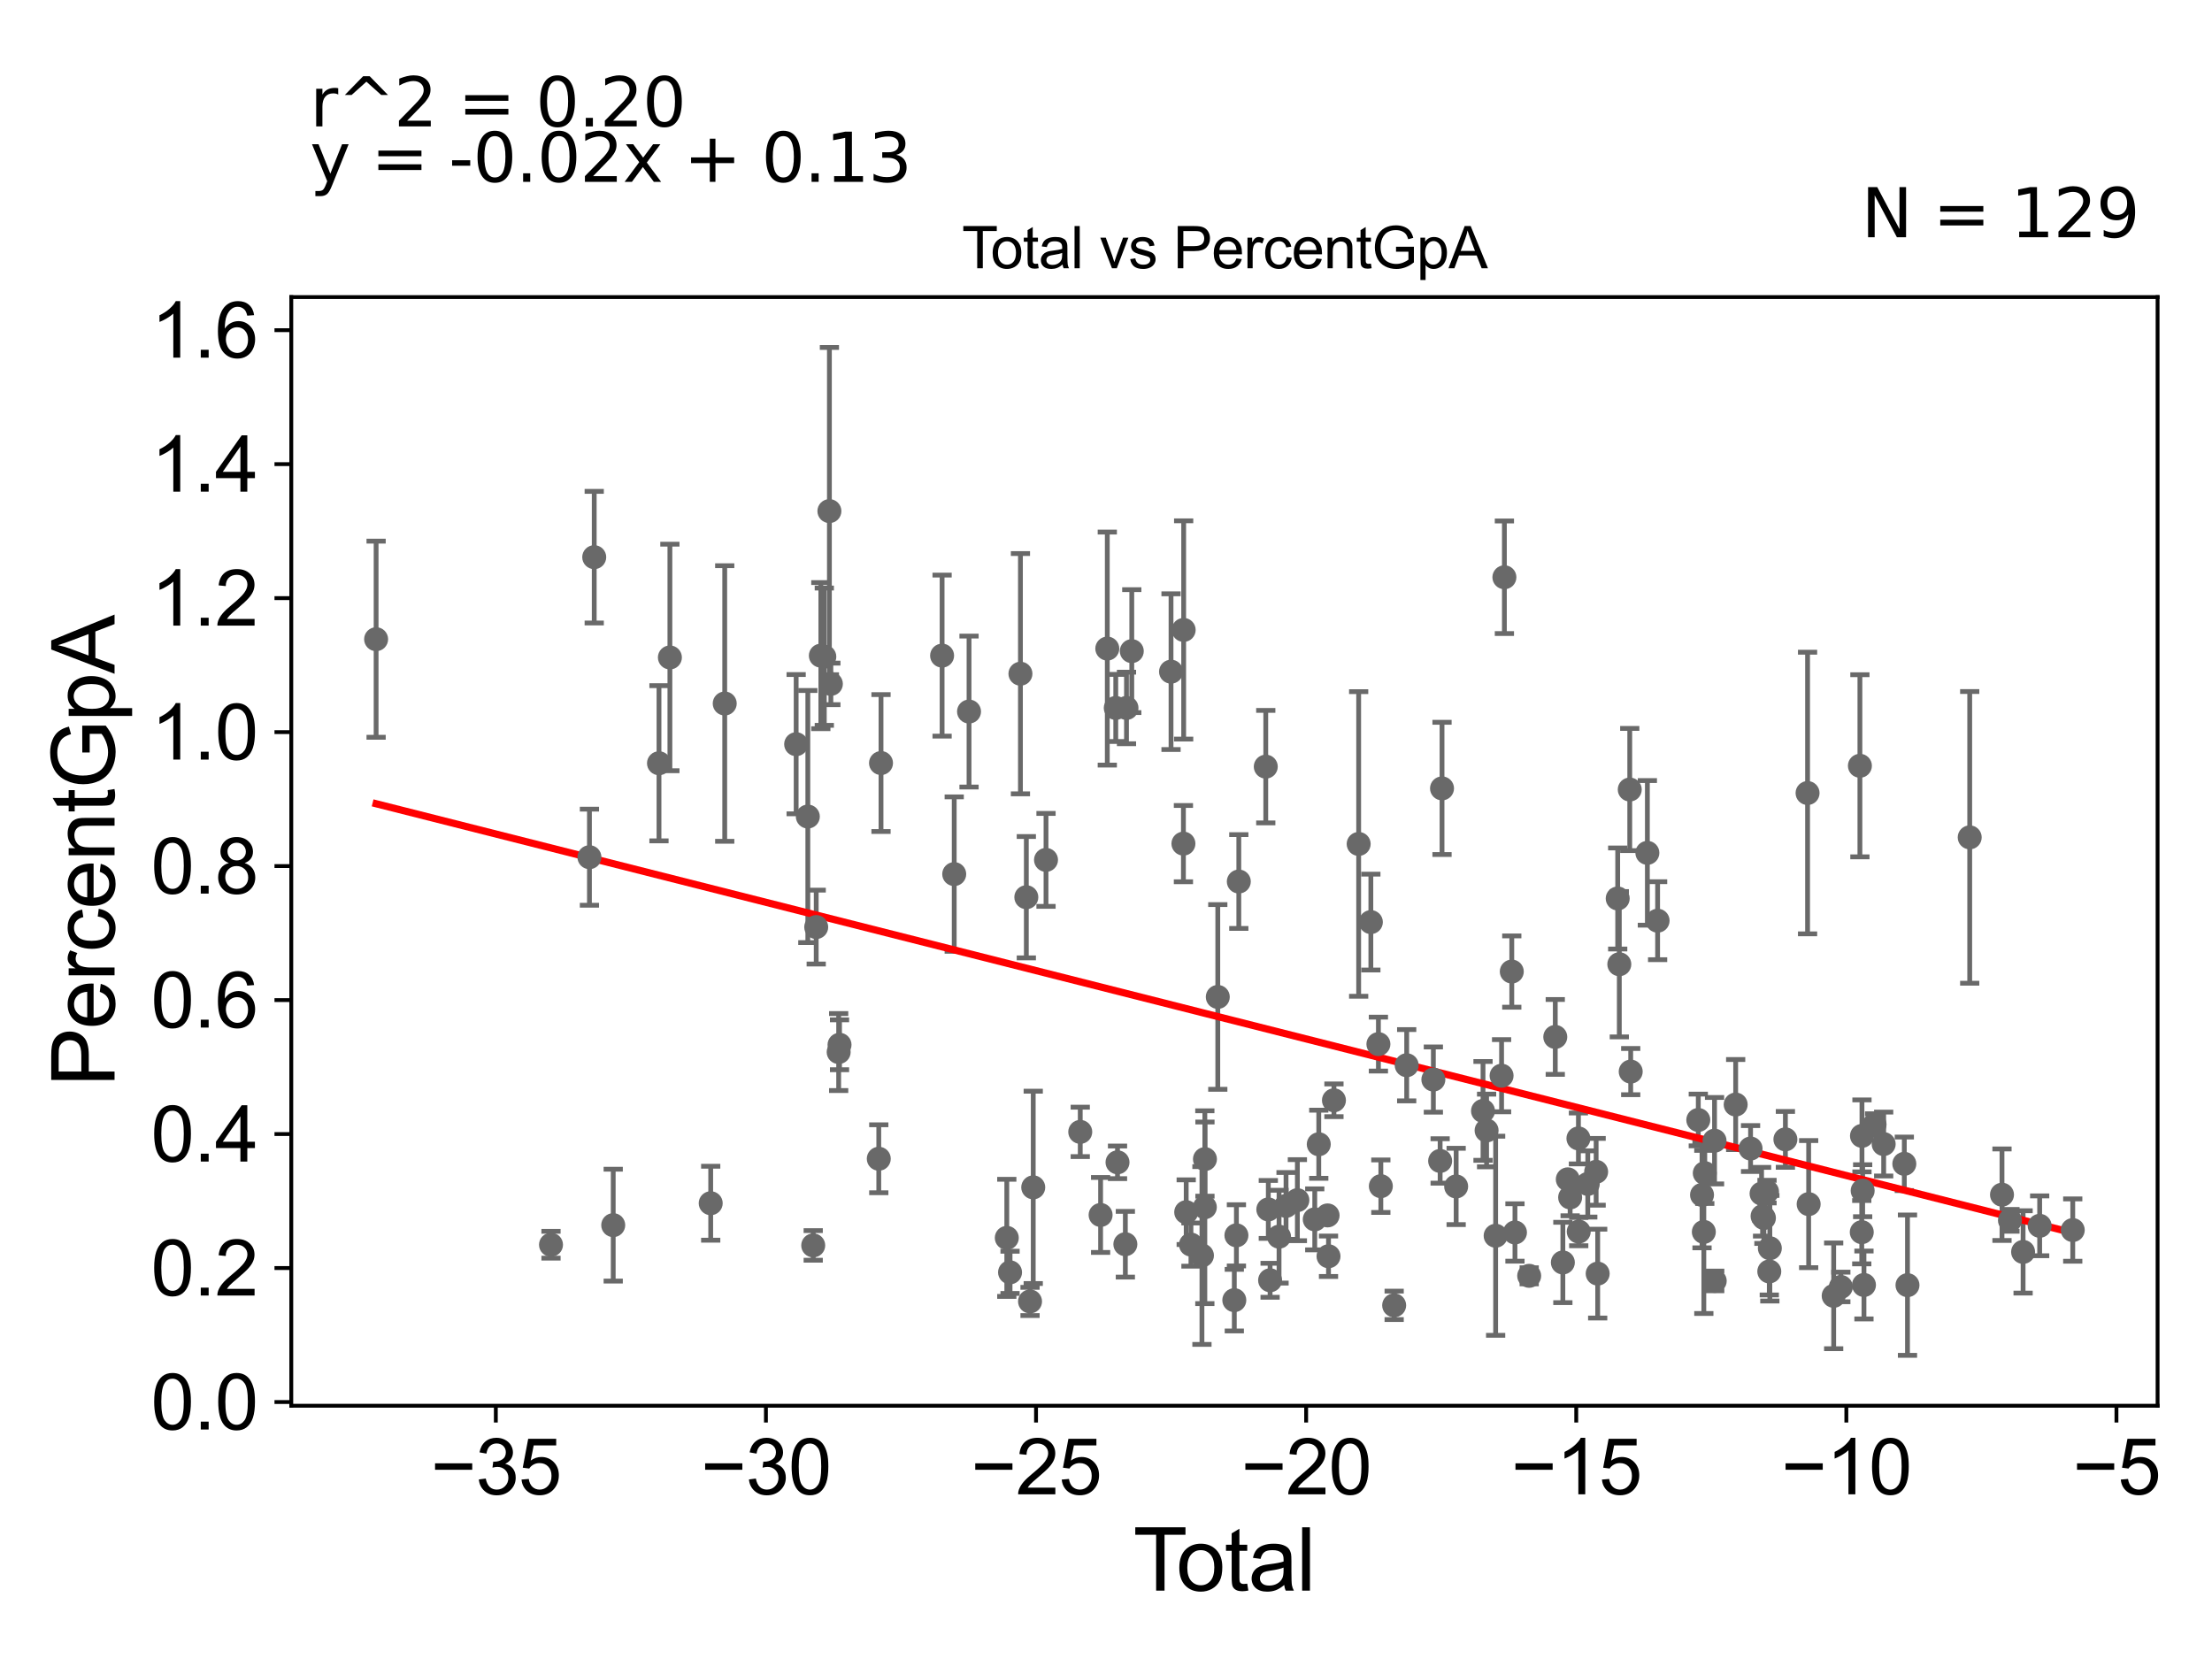 <?xml version="1.0" encoding="utf-8" standalone="no"?>
<!DOCTYPE svg PUBLIC "-//W3C//DTD SVG 1.1//EN"
  "http://www.w3.org/Graphics/SVG/1.1/DTD/svg11.dtd">
<svg xmlns:xlink="http://www.w3.org/1999/xlink" width="460.8pt" height="345.6pt" viewBox="0 0 460.8 345.6" xmlns="http://www.w3.org/2000/svg" version="1.1">
 <defs>
  <style type="text/css">*{stroke-linejoin: round; stroke-linecap: butt}</style>
 </defs>
 <g id="figure_1">
  <g id="patch_1">
   <path d="M 0 345.6 
L 460.8 345.6 
L 460.8 0 
L 0 0 
z
" style="fill: #ffffff"/>
  </g>
  <g id="axes_1">
   <g id="patch_2">
    <path d="M 60.68 292.84 
L 449.464 292.84 
L 449.464 61.886 
L 60.68 61.886 
z
" style="fill: #ffffff"/>
   </g>
   <g id="PathCollection_1">
    <defs>
     <path id="m91ff20d226" d="M 0 1.118 
C 0.297 1.118 0.581 1 0.791 0.791 
C 1 0.581 1.118 0.297 1.118 0 
C 1.118 -0.297 1 -0.581 0.791 -0.791 
C 0.581 -1 0.297 -1.118 0 -1.118 
C -0.297 -1.118 -0.581 -1 -0.791 -0.791 
C -1 -0.581 -1.118 -0.297 -1.118 0 
C -1.118 0.297 -1 0.581 -0.791 0.791 
C -0.581 1 -0.297 1.118 0 1.118 
z
" style="stroke: #696969"/>
    </defs>
    <g clip-path="url(#p2468f02ab2)">
     <use xlink:href="#m91ff20d226" x="78.352" y="133.158" style="fill: #696969; stroke: #696969"/>
     <use xlink:href="#m91ff20d226" x="300.399" y="164.236" style="fill: #696969; stroke: #696969"/>
     <use xlink:href="#m91ff20d226" x="431.792" y="256.246" style="fill: #696969; stroke: #696969"/>
     <use xlink:href="#m91ff20d226" x="388.298" y="267.686" style="fill: #696969; stroke: #696969"/>
     <use xlink:href="#m91ff20d226" x="388.027" y="248.046" style="fill: #696969; stroke: #696969"/>
     <use xlink:href="#m91ff20d226" x="303.343" y="247.158" style="fill: #696969; stroke: #696969"/>
     <use xlink:href="#m91ff20d226" x="387.883" y="236.623" style="fill: #696969; stroke: #696969"/>
     <use xlink:href="#m91ff20d226" x="387.839" y="256.685" style="fill: #696969; stroke: #696969"/>
     <use xlink:href="#m91ff20d226" x="308.939" y="231.426" style="fill: #696969; stroke: #696969"/>
     <use xlink:href="#m91ff20d226" x="309.685" y="235.499" style="fill: #696969; stroke: #696969"/>
     <use xlink:href="#m91ff20d226" x="311.57" y="257.428" style="fill: #696969; stroke: #696969"/>
     <use xlink:href="#m91ff20d226" x="313.393" y="120.253" style="fill: #696969; stroke: #696969"/>
     <use xlink:href="#m91ff20d226" x="314.933" y="202.393" style="fill: #696969; stroke: #696969"/>
     <use xlink:href="#m91ff20d226" x="315.594" y="256.743" style="fill: #696969; stroke: #696969"/>
     <use xlink:href="#m91ff20d226" x="387.452" y="159.527" style="fill: #696969; stroke: #696969"/>
     <use xlink:href="#m91ff20d226" x="318.558" y="265.778" style="fill: #696969; stroke: #696969"/>
     <use xlink:href="#m91ff20d226" x="300.007" y="241.845" style="fill: #696969; stroke: #696969"/>
     <use xlink:href="#m91ff20d226" x="298.596" y="224.89" style="fill: #696969; stroke: #696969"/>
     <use xlink:href="#m91ff20d226" x="293.039" y="221.906" style="fill: #696969; stroke: #696969"/>
     <use xlink:href="#m91ff20d226" x="290.429" y="271.925" style="fill: #696969; stroke: #696969"/>
     <use xlink:href="#m91ff20d226" x="264.585" y="266.704" style="fill: #696969; stroke: #696969"/>
     <use xlink:href="#m91ff20d226" x="266.449" y="257.62" style="fill: #696969; stroke: #696969"/>
     <use xlink:href="#m91ff20d226" x="267.904" y="251.216" style="fill: #696969; stroke: #696969"/>
     <use xlink:href="#m91ff20d226" x="270.268" y="250.016" style="fill: #696969; stroke: #696969"/>
     <use xlink:href="#m91ff20d226" x="273.888" y="254.017" style="fill: #696969; stroke: #696969"/>
     <use xlink:href="#m91ff20d226" x="274.724" y="238.369" style="fill: #696969; stroke: #696969"/>
     <use xlink:href="#m91ff20d226" x="390.507" y="234.242" style="fill: #696969; stroke: #696969"/>
     <use xlink:href="#m91ff20d226" x="424.9" y="255.361" style="fill: #696969; stroke: #696969"/>
     <use xlink:href="#m91ff20d226" x="396.704" y="242.448" style="fill: #696969; stroke: #696969"/>
     <use xlink:href="#m91ff20d226" x="276.753" y="261.701" style="fill: #696969; stroke: #696969"/>
     <use xlink:href="#m91ff20d226" x="277.886" y="229.213" style="fill: #696969; stroke: #696969"/>
     <use xlink:href="#m91ff20d226" x="283.035" y="175.81" style="fill: #696969; stroke: #696969"/>
     <use xlink:href="#m91ff20d226" x="285.575" y="192.089" style="fill: #696969; stroke: #696969"/>
     <use xlink:href="#m91ff20d226" x="287.148" y="217.507" style="fill: #696969; stroke: #696969"/>
     <use xlink:href="#m91ff20d226" x="287.655" y="247.103" style="fill: #696969; stroke: #696969"/>
     <use xlink:href="#m91ff20d226" x="397.365" y="267.723" style="fill: #696969; stroke: #696969"/>
     <use xlink:href="#m91ff20d226" x="276.563" y="253.193" style="fill: #696969; stroke: #696969"/>
     <use xlink:href="#m91ff20d226" x="264.212" y="251.947" style="fill: #696969; stroke: #696969"/>
     <use xlink:href="#m91ff20d226" x="323.992" y="216.013" style="fill: #696969; stroke: #696969"/>
     <use xlink:href="#m91ff20d226" x="326.598" y="245.678" style="fill: #696969; stroke: #696969"/>
     <use xlink:href="#m91ff20d226" x="357.17" y="237.628" style="fill: #696969; stroke: #696969"/>
     <use xlink:href="#m91ff20d226" x="357.207" y="266.842" style="fill: #696969; stroke: #696969"/>
     <use xlink:href="#m91ff20d226" x="381.989" y="269.947" style="fill: #696969; stroke: #696969"/>
     <use xlink:href="#m91ff20d226" x="361.573" y="230.098" style="fill: #696969; stroke: #696969"/>
     <use xlink:href="#m91ff20d226" x="410.327" y="174.438" style="fill: #696969; stroke: #696969"/>
     <use xlink:href="#m91ff20d226" x="364.675" y="239.262" style="fill: #696969; stroke: #696969"/>
     <use xlink:href="#m91ff20d226" x="366.967" y="248.651" style="fill: #696969; stroke: #696969"/>
     <use xlink:href="#m91ff20d226" x="367.176" y="253.347" style="fill: #696969; stroke: #696969"/>
     <use xlink:href="#m91ff20d226" x="367.457" y="253.735" style="fill: #696969; stroke: #696969"/>
     <use xlink:href="#m91ff20d226" x="376.776" y="250.839" style="fill: #696969; stroke: #696969"/>
     <use xlink:href="#m91ff20d226" x="376.549" y="165.203" style="fill: #696969; stroke: #696969"/>
     <use xlink:href="#m91ff20d226" x="368.103" y="248.237" style="fill: #696969; stroke: #696969"/>
     <use xlink:href="#m91ff20d226" x="368.576" y="264.866" style="fill: #696969; stroke: #696969"/>
     <use xlink:href="#m91ff20d226" x="368.691" y="260.029" style="fill: #696969; stroke: #696969"/>
     <use xlink:href="#m91ff20d226" x="371.932" y="237.351" style="fill: #696969; stroke: #696969"/>
     <use xlink:href="#m91ff20d226" x="355.137" y="244.387" style="fill: #696969; stroke: #696969"/>
     <use xlink:href="#m91ff20d226" x="354.94" y="256.63" style="fill: #696969; stroke: #696969"/>
     <use xlink:href="#m91ff20d226" x="354.563" y="248.921" style="fill: #696969; stroke: #696969"/>
     <use xlink:href="#m91ff20d226" x="353.785" y="233.31" style="fill: #696969; stroke: #696969"/>
     <use xlink:href="#m91ff20d226" x="327.088" y="249.444" style="fill: #696969; stroke: #696969"/>
     <use xlink:href="#m91ff20d226" x="328.816" y="237.157" style="fill: #696969; stroke: #696969"/>
     <use xlink:href="#m91ff20d226" x="328.879" y="256.563" style="fill: #696969; stroke: #696969"/>
     <use xlink:href="#m91ff20d226" x="330.763" y="246.639" style="fill: #696969; stroke: #696969"/>
     <use xlink:href="#m91ff20d226" x="332.505" y="244.11" style="fill: #696969; stroke: #696969"/>
     <use xlink:href="#m91ff20d226" x="332.827" y="265.315" style="fill: #696969; stroke: #696969"/>
     <use xlink:href="#m91ff20d226" x="421.448" y="260.797" style="fill: #696969; stroke: #696969"/>
     <use xlink:href="#m91ff20d226" x="325.572" y="262.994" style="fill: #696969; stroke: #696969"/>
     <use xlink:href="#m91ff20d226" x="418.711" y="254.219" style="fill: #696969; stroke: #696969"/>
     <use xlink:href="#m91ff20d226" x="337.332" y="200.868" style="fill: #696969; stroke: #696969"/>
     <use xlink:href="#m91ff20d226" x="339.507" y="164.473" style="fill: #696969; stroke: #696969"/>
     <use xlink:href="#m91ff20d226" x="339.706" y="223.233" style="fill: #696969; stroke: #696969"/>
     <use xlink:href="#m91ff20d226" x="417.052" y="248.877" style="fill: #696969; stroke: #696969"/>
     <use xlink:href="#m91ff20d226" x="343.178" y="177.667" style="fill: #696969; stroke: #696969"/>
     <use xlink:href="#m91ff20d226" x="345.31" y="191.797" style="fill: #696969; stroke: #696969"/>
     <use xlink:href="#m91ff20d226" x="383.479" y="268.096" style="fill: #696969; stroke: #696969"/>
     <use xlink:href="#m91ff20d226" x="336.997" y="187.169" style="fill: #696969; stroke: #696969"/>
     <use xlink:href="#m91ff20d226" x="263.683" y="159.705" style="fill: #696969; stroke: #696969"/>
     <use xlink:href="#m91ff20d226" x="312.807" y="224.087" style="fill: #696969; stroke: #696969"/>
     <use xlink:href="#m91ff20d226" x="137.279" y="159" style="fill: #696969; stroke: #696969"/>
     <use xlink:href="#m91ff20d226" x="196.256" y="136.577" style="fill: #696969; stroke: #696969"/>
     <use xlink:href="#m91ff20d226" x="174.71" y="219.162" style="fill: #696969; stroke: #696969"/>
     <use xlink:href="#m91ff20d226" x="243.947" y="139.922" style="fill: #696969; stroke: #696969"/>
     <use xlink:href="#m91ff20d226" x="139.551" y="136.96" style="fill: #696969; stroke: #696969"/>
     <use xlink:href="#m91ff20d226" x="392.403" y="238.328" style="fill: #696969; stroke: #696969"/>
     <use xlink:href="#m91ff20d226" x="173.085" y="142.466" style="fill: #696969; stroke: #696969"/>
     <use xlink:href="#m91ff20d226" x="235.771" y="135.643" style="fill: #696969; stroke: #696969"/>
     <use xlink:href="#m91ff20d226" x="212.576" y="140.346" style="fill: #696969; stroke: #696969"/>
     <use xlink:href="#m91ff20d226" x="169.408" y="259.442" style="fill: #696969; stroke: #696969"/>
     <use xlink:href="#m91ff20d226" x="234.668" y="147.479" style="fill: #696969; stroke: #696969"/>
     <use xlink:href="#m91ff20d226" x="170.032" y="193.126" style="fill: #696969; stroke: #696969"/>
     <use xlink:href="#m91ff20d226" x="198.781" y="182.09" style="fill: #696969; stroke: #696969"/>
     <use xlink:href="#m91ff20d226" x="172.78" y="106.472" style="fill: #696969; stroke: #696969"/>
     <use xlink:href="#m91ff20d226" x="234.433" y="259.194" style="fill: #696969; stroke: #696969"/>
     <use xlink:href="#m91ff20d226" x="150.973" y="146.554" style="fill: #696969; stroke: #696969"/>
     <use xlink:href="#m91ff20d226" x="232.8" y="242.132" style="fill: #696969; stroke: #696969"/>
     <use xlink:href="#m91ff20d226" x="148.053" y="250.656" style="fill: #696969; stroke: #696969"/>
     <use xlink:href="#m91ff20d226" x="201.867" y="148.229" style="fill: #696969; stroke: #696969"/>
     <use xlink:href="#m91ff20d226" x="171.719" y="136.802" style="fill: #696969; stroke: #696969"/>
     <use xlink:href="#m91ff20d226" x="232.435" y="147.48" style="fill: #696969; stroke: #696969"/>
     <use xlink:href="#m91ff20d226" x="209.734" y="257.869" style="fill: #696969; stroke: #696969"/>
     <use xlink:href="#m91ff20d226" x="183.531" y="158.958" style="fill: #696969; stroke: #696969"/>
     <use xlink:href="#m91ff20d226" x="230.67" y="135.11" style="fill: #696969; stroke: #696969"/>
     <use xlink:href="#m91ff20d226" x="170.996" y="136.583" style="fill: #696969; stroke: #696969"/>
     <use xlink:href="#m91ff20d226" x="225.036" y="235.792" style="fill: #696969; stroke: #696969"/>
     <use xlink:href="#m91ff20d226" x="229.275" y="253.099" style="fill: #696969; stroke: #696969"/>
     <use xlink:href="#m91ff20d226" x="174.889" y="217.647" style="fill: #696969; stroke: #696969"/>
     <use xlink:href="#m91ff20d226" x="257.568" y="257.343" style="fill: #696969; stroke: #696969"/>
     <use xlink:href="#m91ff20d226" x="257.129" y="270.846" style="fill: #696969; stroke: #696969"/>
     <use xlink:href="#m91ff20d226" x="183.066" y="241.388" style="fill: #696969; stroke: #696969"/>
     <use xlink:href="#m91ff20d226" x="213.803" y="186.906" style="fill: #696969; stroke: #696969"/>
     <use xlink:href="#m91ff20d226" x="214.576" y="271.114" style="fill: #696969; stroke: #696969"/>
     <use xlink:href="#m91ff20d226" x="253.688" y="207.682" style="fill: #696969; stroke: #696969"/>
     <use xlink:href="#m91ff20d226" x="215.242" y="247.348" style="fill: #696969; stroke: #696969"/>
     <use xlink:href="#m91ff20d226" x="168.285" y="170.101" style="fill: #696969; stroke: #696969"/>
     <use xlink:href="#m91ff20d226" x="251.014" y="241.462" style="fill: #696969; stroke: #696969"/>
     <use xlink:href="#m91ff20d226" x="217.903" y="179.132" style="fill: #696969; stroke: #696969"/>
     <use xlink:href="#m91ff20d226" x="114.784" y="259.302" style="fill: #696969; stroke: #696969"/>
     <use xlink:href="#m91ff20d226" x="127.746" y="255.22" style="fill: #696969; stroke: #696969"/>
     <use xlink:href="#m91ff20d226" x="258.067" y="183.638" style="fill: #696969; stroke: #696969"/>
     <use xlink:href="#m91ff20d226" x="250.388" y="261.541" style="fill: #696969; stroke: #696969"/>
     <use xlink:href="#m91ff20d226" x="165.853" y="155.029" style="fill: #696969; stroke: #696969"/>
     <use xlink:href="#m91ff20d226" x="248.098" y="259.269" style="fill: #696969; stroke: #696969"/>
     <use xlink:href="#m91ff20d226" x="247.108" y="252.52" style="fill: #696969; stroke: #696969"/>
     <use xlink:href="#m91ff20d226" x="246.579" y="131.226" style="fill: #696969; stroke: #696969"/>
     <use xlink:href="#m91ff20d226" x="210.411" y="265.05" style="fill: #696969; stroke: #696969"/>
     <use xlink:href="#m91ff20d226" x="246.529" y="175.741" style="fill: #696969; stroke: #696969"/>
     <use xlink:href="#m91ff20d226" x="122.79" y="178.571" style="fill: #696969; stroke: #696969"/>
     <use xlink:href="#m91ff20d226" x="123.788" y="116.069" style="fill: #696969; stroke: #696969"/>
     <use xlink:href="#m91ff20d226" x="250.991" y="251.486" style="fill: #696969; stroke: #696969"/>
    </g>
   </g>
   <g id="matplotlib.axis_1">
    <g id="xtick_1">
     <g id="line2d_1">
      <defs>
       <path id="m3c6a9284a5" d="M 0 0 
L 0 3.5 
" style="stroke: #000000; stroke-width: 0.8"/>
      </defs>
      <g>
       <use xlink:href="#m3c6a9284a5" x="103.289" y="292.84" style="stroke: #000000; stroke-width: 0.8"/>
      </g>
     </g>
     <g id="text_1">
      <!-- −35 -->
      <g transform="translate(89.719 311.293)scale(0.16 -0.16)">
       <defs>
        <path id="ArialMT-2212" d="M 3381 1997 
L 356 1997 
L 356 2522 
L 3381 2522 
L 3381 1997 
z
" transform="scale(0.016)"/>
        <path id="ArialMT-33" d="M 269 1209 
L 831 1284 
Q 928 806 1161 595 
Q 1394 384 1728 384 
Q 2125 384 2398 659 
Q 2672 934 2672 1341 
Q 2672 1728 2419 1979 
Q 2166 2231 1775 2231 
Q 1616 2231 1378 2169 
L 1441 2663 
Q 1497 2656 1531 2656 
Q 1891 2656 2178 2843 
Q 2466 3031 2466 3422 
Q 2466 3731 2256 3934 
Q 2047 4138 1716 4138 
Q 1388 4138 1169 3931 
Q 950 3725 888 3313 
L 325 3413 
Q 428 3978 793 4289 
Q 1159 4600 1703 4600 
Q 2078 4600 2393 4439 
Q 2709 4278 2876 4000 
Q 3044 3722 3044 3409 
Q 3044 3113 2884 2869 
Q 2725 2625 2413 2481 
Q 2819 2388 3044 2092 
Q 3269 1797 3269 1353 
Q 3269 753 2831 336 
Q 2394 -81 1725 -81 
Q 1122 -81 723 278 
Q 325 638 269 1209 
z
" transform="scale(0.016)"/>
        <path id="ArialMT-35" d="M 266 1200 
L 856 1250 
Q 922 819 1161 601 
Q 1400 384 1738 384 
Q 2144 384 2425 690 
Q 2706 997 2706 1503 
Q 2706 1984 2436 2262 
Q 2166 2541 1728 2541 
Q 1456 2541 1237 2417 
Q 1019 2294 894 2097 
L 366 2166 
L 809 4519 
L 3088 4519 
L 3088 3981 
L 1259 3981 
L 1013 2750 
Q 1425 3038 1878 3038 
Q 2478 3038 2890 2622 
Q 3303 2206 3303 1553 
Q 3303 931 2941 478 
Q 2500 -78 1738 -78 
Q 1113 -78 717 272 
Q 322 622 266 1200 
z
" transform="scale(0.016)"/>
       </defs>
       <use xlink:href="#ArialMT-2212"/>
       <use xlink:href="#ArialMT-33" x="58.398"/>
       <use xlink:href="#ArialMT-35" x="114.014"/>
      </g>
     </g>
    </g>
    <g id="xtick_2">
     <g id="line2d_2">
      <g>
       <use xlink:href="#m3c6a9284a5" x="159.556" y="292.84" style="stroke: #000000; stroke-width: 0.8"/>
      </g>
     </g>
     <g id="text_2">
      <!-- −30 -->
      <g transform="translate(145.986 311.293)scale(0.16 -0.16)">
       <defs>
        <path id="ArialMT-30" d="M 266 2259 
Q 266 3072 433 3567 
Q 600 4063 929 4331 
Q 1259 4600 1759 4600 
Q 2128 4600 2406 4451 
Q 2684 4303 2865 4023 
Q 3047 3744 3150 3342 
Q 3253 2941 3253 2259 
Q 3253 1453 3087 958 
Q 2922 463 2592 192 
Q 2263 -78 1759 -78 
Q 1097 -78 719 397 
Q 266 969 266 2259 
z
M 844 2259 
Q 844 1131 1108 757 
Q 1372 384 1759 384 
Q 2147 384 2411 759 
Q 2675 1134 2675 2259 
Q 2675 3391 2411 3762 
Q 2147 4134 1753 4134 
Q 1366 4134 1134 3806 
Q 844 3388 844 2259 
z
" transform="scale(0.016)"/>
       </defs>
       <use xlink:href="#ArialMT-2212"/>
       <use xlink:href="#ArialMT-33" x="58.398"/>
       <use xlink:href="#ArialMT-30" x="114.014"/>
      </g>
     </g>
    </g>
    <g id="xtick_3">
     <g id="line2d_3">
      <g>
       <use xlink:href="#m3c6a9284a5" x="215.824" y="292.84" style="stroke: #000000; stroke-width: 0.8"/>
      </g>
     </g>
     <g id="text_3">
      <!-- −25 -->
      <g transform="translate(202.254 311.293)scale(0.16 -0.16)">
       <defs>
        <path id="ArialMT-32" d="M 3222 541 
L 3222 0 
L 194 0 
Q 188 203 259 391 
Q 375 700 629 1000 
Q 884 1300 1366 1694 
Q 2113 2306 2375 2664 
Q 2638 3022 2638 3341 
Q 2638 3675 2398 3904 
Q 2159 4134 1775 4134 
Q 1369 4134 1125 3890 
Q 881 3647 878 3216 
L 300 3275 
Q 359 3922 746 4261 
Q 1134 4600 1788 4600 
Q 2447 4600 2831 4234 
Q 3216 3869 3216 3328 
Q 3216 3053 3103 2787 
Q 2991 2522 2730 2228 
Q 2469 1934 1863 1422 
Q 1356 997 1212 845 
Q 1069 694 975 541 
L 3222 541 
z
" transform="scale(0.016)"/>
       </defs>
       <use xlink:href="#ArialMT-2212"/>
       <use xlink:href="#ArialMT-32" x="58.398"/>
       <use xlink:href="#ArialMT-35" x="114.014"/>
      </g>
     </g>
    </g>
    <g id="xtick_4">
     <g id="line2d_4">
      <g>
       <use xlink:href="#m3c6a9284a5" x="272.092" y="292.84" style="stroke: #000000; stroke-width: 0.8"/>
      </g>
     </g>
     <g id="text_4">
      <!-- −20 -->
      <g transform="translate(258.522 311.293)scale(0.16 -0.16)">
       <use xlink:href="#ArialMT-2212"/>
       <use xlink:href="#ArialMT-32" x="58.398"/>
       <use xlink:href="#ArialMT-30" x="114.014"/>
      </g>
     </g>
    </g>
    <g id="xtick_5">
     <g id="line2d_5">
      <g>
       <use xlink:href="#m3c6a9284a5" x="328.36" y="292.84" style="stroke: #000000; stroke-width: 0.8"/>
      </g>
     </g>
     <g id="text_5">
      <!-- −15 -->
      <g transform="translate(314.79 311.293)scale(0.16 -0.16)">
       <defs>
        <path id="ArialMT-31" d="M 2384 0 
L 1822 0 
L 1822 3584 
Q 1619 3391 1289 3197 
Q 959 3003 697 2906 
L 697 3450 
Q 1169 3672 1522 3987 
Q 1875 4303 2022 4600 
L 2384 4600 
L 2384 0 
z
" transform="scale(0.016)"/>
       </defs>
       <use xlink:href="#ArialMT-2212"/>
       <use xlink:href="#ArialMT-31" x="58.398"/>
       <use xlink:href="#ArialMT-35" x="114.014"/>
      </g>
     </g>
    </g>
    <g id="xtick_6">
     <g id="line2d_6">
      <g>
       <use xlink:href="#m3c6a9284a5" x="384.627" y="292.84" style="stroke: #000000; stroke-width: 0.8"/>
      </g>
     </g>
     <g id="text_6">
      <!-- −10 -->
      <g transform="translate(371.057 311.293)scale(0.16 -0.16)">
       <use xlink:href="#ArialMT-2212"/>
       <use xlink:href="#ArialMT-31" x="58.398"/>
       <use xlink:href="#ArialMT-30" x="114.014"/>
      </g>
     </g>
    </g>
    <g id="xtick_7">
     <g id="line2d_7">
      <g>
       <use xlink:href="#m3c6a9284a5" x="440.895" y="292.84" style="stroke: #000000; stroke-width: 0.8"/>
      </g>
     </g>
     <g id="text_7">
      <!-- −5 -->
      <g transform="translate(431.774 311.293)scale(0.16 -0.16)">
       <use xlink:href="#ArialMT-2212"/>
       <use xlink:href="#ArialMT-35" x="58.398"/>
      </g>
     </g>
    </g>
    <g id="text_8">
     <!-- Total -->
     <g transform="translate(236.067 331.357)scale(0.18 -0.18)">
      <defs>
       <path id="ArialMT-54" d="M 1659 0 
L 1659 4041 
L 150 4041 
L 150 4581 
L 3781 4581 
L 3781 4041 
L 2266 4041 
L 2266 0 
L 1659 0 
z
" transform="scale(0.016)"/>
       <path id="ArialMT-6f" d="M 213 1659 
Q 213 2581 725 3025 
Q 1153 3394 1769 3394 
Q 2453 3394 2887 2945 
Q 3322 2497 3322 1706 
Q 3322 1066 3130 698 
Q 2938 331 2570 128 
Q 2203 -75 1769 -75 
Q 1072 -75 642 372 
Q 213 819 213 1659 
z
M 791 1659 
Q 791 1022 1069 705 
Q 1347 388 1769 388 
Q 2188 388 2466 706 
Q 2744 1025 2744 1678 
Q 2744 2294 2464 2611 
Q 2184 2928 1769 2928 
Q 1347 2928 1069 2612 
Q 791 2297 791 1659 
z
" transform="scale(0.016)"/>
       <path id="ArialMT-74" d="M 1650 503 
L 1731 6 
Q 1494 -44 1306 -44 
Q 1000 -44 831 53 
Q 663 150 594 308 
Q 525 466 525 972 
L 525 2881 
L 113 2881 
L 113 3319 
L 525 3319 
L 525 4141 
L 1084 4478 
L 1084 3319 
L 1650 3319 
L 1650 2881 
L 1084 2881 
L 1084 941 
Q 1084 700 1114 631 
Q 1144 563 1211 522 
Q 1278 481 1403 481 
Q 1497 481 1650 503 
z
" transform="scale(0.016)"/>
       <path id="ArialMT-61" d="M 2588 409 
Q 2275 144 1986 34 
Q 1697 -75 1366 -75 
Q 819 -75 525 192 
Q 231 459 231 875 
Q 231 1119 342 1320 
Q 453 1522 633 1644 
Q 813 1766 1038 1828 
Q 1203 1872 1538 1913 
Q 2219 1994 2541 2106 
Q 2544 2222 2544 2253 
Q 2544 2597 2384 2738 
Q 2169 2928 1744 2928 
Q 1347 2928 1158 2789 
Q 969 2650 878 2297 
L 328 2372 
Q 403 2725 575 2942 
Q 747 3159 1072 3276 
Q 1397 3394 1825 3394 
Q 2250 3394 2515 3294 
Q 2781 3194 2906 3042 
Q 3031 2891 3081 2659 
Q 3109 2516 3109 2141 
L 3109 1391 
Q 3109 606 3145 398 
Q 3181 191 3288 0 
L 2700 0 
Q 2613 175 2588 409 
z
M 2541 1666 
Q 2234 1541 1622 1453 
Q 1275 1403 1131 1340 
Q 988 1278 909 1158 
Q 831 1038 831 891 
Q 831 666 1001 516 
Q 1172 366 1500 366 
Q 1825 366 2078 508 
Q 2331 650 2450 897 
Q 2541 1088 2541 1459 
L 2541 1666 
z
" transform="scale(0.016)"/>
       <path id="ArialMT-6c" d="M 409 0 
L 409 4581 
L 972 4581 
L 972 0 
L 409 0 
z
" transform="scale(0.016)"/>
      </defs>
      <use xlink:href="#ArialMT-54"/>
      <use xlink:href="#ArialMT-6f" x="49.959"/>
      <use xlink:href="#ArialMT-74" x="105.574"/>
      <use xlink:href="#ArialMT-61" x="133.357"/>
      <use xlink:href="#ArialMT-6c" x="188.973"/>
     </g>
    </g>
   </g>
   <g id="matplotlib.axis_2">
    <g id="ytick_1">
     <g id="line2d_8">
      <defs>
       <path id="m9c8d34c1cf" d="M 0 0 
L -3.5 0 
" style="stroke: #000000; stroke-width: 0.8"/>
      </defs>
      <g>
       <use xlink:href="#m9c8d34c1cf" x="60.68" y="292.066" style="stroke: #000000; stroke-width: 0.8"/>
      </g>
     </g>
     <g id="text_9">
      <!-- 0.0 -->
      <g transform="translate(31.44 297.792)scale(0.16 -0.16)">
       <defs>
        <path id="ArialMT-2e" d="M 581 0 
L 581 641 
L 1222 641 
L 1222 0 
L 581 0 
z
" transform="scale(0.016)"/>
       </defs>
       <use xlink:href="#ArialMT-30"/>
       <use xlink:href="#ArialMT-2e" x="55.615"/>
       <use xlink:href="#ArialMT-30" x="83.398"/>
      </g>
     </g>
    </g>
    <g id="ytick_2">
     <g id="line2d_9">
      <g>
       <use xlink:href="#m9c8d34c1cf" x="60.68" y="264.155" style="stroke: #000000; stroke-width: 0.8"/>
      </g>
     </g>
     <g id="text_10">
      <!-- 0.2 -->
      <g transform="translate(31.44 269.881)scale(0.16 -0.16)">
       <use xlink:href="#ArialMT-30"/>
       <use xlink:href="#ArialMT-2e" x="55.615"/>
       <use xlink:href="#ArialMT-32" x="83.398"/>
      </g>
     </g>
    </g>
    <g id="ytick_3">
     <g id="line2d_10">
      <g>
       <use xlink:href="#m9c8d34c1cf" x="60.68" y="236.244" style="stroke: #000000; stroke-width: 0.8"/>
      </g>
     </g>
     <g id="text_11">
      <!-- 0.4 -->
      <g transform="translate(31.44 241.971)scale(0.16 -0.16)">
       <defs>
        <path id="ArialMT-34" d="M 2069 0 
L 2069 1097 
L 81 1097 
L 81 1613 
L 2172 4581 
L 2631 4581 
L 2631 1613 
L 3250 1613 
L 3250 1097 
L 2631 1097 
L 2631 0 
L 2069 0 
z
M 2069 1613 
L 2069 3678 
L 634 1613 
L 2069 1613 
z
" transform="scale(0.016)"/>
       </defs>
       <use xlink:href="#ArialMT-30"/>
       <use xlink:href="#ArialMT-2e" x="55.615"/>
       <use xlink:href="#ArialMT-34" x="83.398"/>
      </g>
     </g>
    </g>
    <g id="ytick_4">
     <g id="line2d_11">
      <g>
       <use xlink:href="#m9c8d34c1cf" x="60.68" y="208.333" style="stroke: #000000; stroke-width: 0.8"/>
      </g>
     </g>
     <g id="text_12">
      <!-- 0.6 -->
      <g transform="translate(31.44 214.06)scale(0.16 -0.16)">
       <defs>
        <path id="ArialMT-36" d="M 3184 3459 
L 2625 3416 
Q 2550 3747 2413 3897 
Q 2184 4138 1850 4138 
Q 1581 4138 1378 3988 
Q 1113 3794 959 3422 
Q 806 3050 800 2363 
Q 1003 2672 1297 2822 
Q 1591 2972 1913 2972 
Q 2475 2972 2870 2558 
Q 3266 2144 3266 1488 
Q 3266 1056 3080 686 
Q 2894 316 2569 119 
Q 2244 -78 1831 -78 
Q 1128 -78 684 439 
Q 241 956 241 2144 
Q 241 3472 731 4075 
Q 1159 4600 1884 4600 
Q 2425 4600 2770 4297 
Q 3116 3994 3184 3459 
z
M 888 1484 
Q 888 1194 1011 928 
Q 1134 663 1356 523 
Q 1578 384 1822 384 
Q 2178 384 2434 671 
Q 2691 959 2691 1453 
Q 2691 1928 2437 2201 
Q 2184 2475 1800 2475 
Q 1419 2475 1153 2201 
Q 888 1928 888 1484 
z
" transform="scale(0.016)"/>
       </defs>
       <use xlink:href="#ArialMT-30"/>
       <use xlink:href="#ArialMT-2e" x="55.615"/>
       <use xlink:href="#ArialMT-36" x="83.398"/>
      </g>
     </g>
    </g>
    <g id="ytick_5">
     <g id="line2d_12">
      <g>
       <use xlink:href="#m9c8d34c1cf" x="60.68" y="180.423" style="stroke: #000000; stroke-width: 0.8"/>
      </g>
     </g>
     <g id="text_13">
      <!-- 0.8 -->
      <g transform="translate(31.44 186.149)scale(0.16 -0.16)">
       <defs>
        <path id="ArialMT-38" d="M 1131 2484 
Q 781 2613 612 2850 
Q 444 3088 444 3419 
Q 444 3919 803 4259 
Q 1163 4600 1759 4600 
Q 2359 4600 2725 4251 
Q 3091 3903 3091 3403 
Q 3091 3084 2923 2848 
Q 2756 2613 2416 2484 
Q 2838 2347 3058 2040 
Q 3278 1734 3278 1309 
Q 3278 722 2862 322 
Q 2447 -78 1769 -78 
Q 1091 -78 675 323 
Q 259 725 259 1325 
Q 259 1772 486 2073 
Q 713 2375 1131 2484 
z
M 1019 3438 
Q 1019 3113 1228 2906 
Q 1438 2700 1772 2700 
Q 2097 2700 2305 2904 
Q 2513 3109 2513 3406 
Q 2513 3716 2298 3927 
Q 2084 4138 1766 4138 
Q 1444 4138 1231 3931 
Q 1019 3725 1019 3438 
z
M 838 1322 
Q 838 1081 952 856 
Q 1066 631 1291 507 
Q 1516 384 1775 384 
Q 2178 384 2440 643 
Q 2703 903 2703 1303 
Q 2703 1709 2433 1975 
Q 2163 2241 1756 2241 
Q 1359 2241 1098 1978 
Q 838 1716 838 1322 
z
" transform="scale(0.016)"/>
       </defs>
       <use xlink:href="#ArialMT-30"/>
       <use xlink:href="#ArialMT-2e" x="55.615"/>
       <use xlink:href="#ArialMT-38" x="83.398"/>
      </g>
     </g>
    </g>
    <g id="ytick_6">
     <g id="line2d_13">
      <g>
       <use xlink:href="#m9c8d34c1cf" x="60.68" y="152.512" style="stroke: #000000; stroke-width: 0.8"/>
      </g>
     </g>
     <g id="text_14">
      <!-- 1.0 -->
      <g transform="translate(31.44 158.238)scale(0.16 -0.16)">
       <use xlink:href="#ArialMT-31"/>
       <use xlink:href="#ArialMT-2e" x="55.615"/>
       <use xlink:href="#ArialMT-30" x="83.398"/>
      </g>
     </g>
    </g>
    <g id="ytick_7">
     <g id="line2d_14">
      <g>
       <use xlink:href="#m9c8d34c1cf" x="60.68" y="124.601" style="stroke: #000000; stroke-width: 0.8"/>
      </g>
     </g>
     <g id="text_15">
      <!-- 1.2 -->
      <g transform="translate(31.44 130.327)scale(0.16 -0.16)">
       <use xlink:href="#ArialMT-31"/>
       <use xlink:href="#ArialMT-2e" x="55.615"/>
       <use xlink:href="#ArialMT-32" x="83.398"/>
      </g>
     </g>
    </g>
    <g id="ytick_8">
     <g id="line2d_15">
      <g>
       <use xlink:href="#m9c8d34c1cf" x="60.68" y="96.69" style="stroke: #000000; stroke-width: 0.8"/>
      </g>
     </g>
     <g id="text_16">
      <!-- 1.4 -->
      <g transform="translate(31.44 102.416)scale(0.16 -0.16)">
       <use xlink:href="#ArialMT-31"/>
       <use xlink:href="#ArialMT-2e" x="55.615"/>
       <use xlink:href="#ArialMT-34" x="83.398"/>
      </g>
     </g>
    </g>
    <g id="ytick_9">
     <g id="line2d_16">
      <g>
       <use xlink:href="#m9c8d34c1cf" x="60.68" y="68.779" style="stroke: #000000; stroke-width: 0.8"/>
      </g>
     </g>
     <g id="text_17">
      <!-- 1.6 -->
      <g transform="translate(31.44 74.505)scale(0.16 -0.16)">
       <use xlink:href="#ArialMT-31"/>
       <use xlink:href="#ArialMT-2e" x="55.615"/>
       <use xlink:href="#ArialMT-36" x="83.398"/>
      </g>
     </g>
    </g>
    <g id="text_18">
     <!-- PercentGpA -->
     <g transform="translate(23.863 226.386)rotate(-90)scale(0.18 -0.18)">
      <defs>
       <path id="ArialMT-50" d="M 494 0 
L 494 4581 
L 2222 4581 
Q 2678 4581 2919 4538 
Q 3256 4481 3484 4323 
Q 3713 4166 3852 3881 
Q 3991 3597 3991 3256 
Q 3991 2672 3619 2267 
Q 3247 1863 2275 1863 
L 1100 1863 
L 1100 0 
L 494 0 
z
M 1100 2403 
L 2284 2403 
Q 2872 2403 3119 2622 
Q 3366 2841 3366 3238 
Q 3366 3525 3220 3729 
Q 3075 3934 2838 4000 
Q 2684 4041 2272 4041 
L 1100 4041 
L 1100 2403 
z
" transform="scale(0.016)"/>
       <path id="ArialMT-65" d="M 2694 1069 
L 3275 997 
Q 3138 488 2766 206 
Q 2394 -75 1816 -75 
Q 1088 -75 661 373 
Q 234 822 234 1631 
Q 234 2469 665 2931 
Q 1097 3394 1784 3394 
Q 2450 3394 2872 2941 
Q 3294 2488 3294 1666 
Q 3294 1616 3291 1516 
L 816 1516 
Q 847 969 1125 678 
Q 1403 388 1819 388 
Q 2128 388 2347 550 
Q 2566 713 2694 1069 
z
M 847 1978 
L 2700 1978 
Q 2663 2397 2488 2606 
Q 2219 2931 1791 2931 
Q 1403 2931 1139 2672 
Q 875 2413 847 1978 
z
" transform="scale(0.016)"/>
       <path id="ArialMT-72" d="M 416 0 
L 416 3319 
L 922 3319 
L 922 2816 
Q 1116 3169 1280 3281 
Q 1444 3394 1641 3394 
Q 1925 3394 2219 3213 
L 2025 2691 
Q 1819 2813 1613 2813 
Q 1428 2813 1281 2702 
Q 1134 2591 1072 2394 
Q 978 2094 978 1738 
L 978 0 
L 416 0 
z
" transform="scale(0.016)"/>
       <path id="ArialMT-63" d="M 2588 1216 
L 3141 1144 
Q 3050 572 2676 248 
Q 2303 -75 1759 -75 
Q 1078 -75 664 370 
Q 250 816 250 1647 
Q 250 2184 428 2587 
Q 606 2991 970 3192 
Q 1334 3394 1763 3394 
Q 2303 3394 2647 3120 
Q 2991 2847 3088 2344 
L 2541 2259 
Q 2463 2594 2264 2762 
Q 2066 2931 1784 2931 
Q 1359 2931 1093 2626 
Q 828 2322 828 1663 
Q 828 994 1084 691 
Q 1341 388 1753 388 
Q 2084 388 2306 591 
Q 2528 794 2588 1216 
z
" transform="scale(0.016)"/>
       <path id="ArialMT-6e" d="M 422 0 
L 422 3319 
L 928 3319 
L 928 2847 
Q 1294 3394 1984 3394 
Q 2284 3394 2536 3286 
Q 2788 3178 2913 3003 
Q 3038 2828 3088 2588 
Q 3119 2431 3119 2041 
L 3119 0 
L 2556 0 
L 2556 2019 
Q 2556 2363 2490 2533 
Q 2425 2703 2258 2804 
Q 2091 2906 1866 2906 
Q 1506 2906 1245 2678 
Q 984 2450 984 1813 
L 984 0 
L 422 0 
z
" transform="scale(0.016)"/>
       <path id="ArialMT-47" d="M 2638 1797 
L 2638 2334 
L 4578 2338 
L 4578 638 
Q 4131 281 3656 101 
Q 3181 -78 2681 -78 
Q 2006 -78 1454 211 
Q 903 500 622 1047 
Q 341 1594 341 2269 
Q 341 2938 620 3517 
Q 900 4097 1425 4378 
Q 1950 4659 2634 4659 
Q 3131 4659 3532 4498 
Q 3934 4338 4162 4050 
Q 4391 3763 4509 3300 
L 3963 3150 
Q 3859 3500 3706 3700 
Q 3553 3900 3268 4020 
Q 2984 4141 2638 4141 
Q 2222 4141 1919 4014 
Q 1616 3888 1430 3681 
Q 1244 3475 1141 3228 
Q 966 2803 966 2306 
Q 966 1694 1177 1281 
Q 1388 869 1791 669 
Q 2194 469 2647 469 
Q 3041 469 3416 620 
Q 3791 772 3984 944 
L 3984 1797 
L 2638 1797 
z
" transform="scale(0.016)"/>
       <path id="ArialMT-70" d="M 422 -1272 
L 422 3319 
L 934 3319 
L 934 2888 
Q 1116 3141 1344 3267 
Q 1572 3394 1897 3394 
Q 2322 3394 2647 3175 
Q 2972 2956 3137 2557 
Q 3303 2159 3303 1684 
Q 3303 1175 3120 767 
Q 2938 359 2589 142 
Q 2241 -75 1856 -75 
Q 1575 -75 1351 44 
Q 1128 163 984 344 
L 984 -1272 
L 422 -1272 
z
M 931 1641 
Q 931 1000 1190 694 
Q 1450 388 1819 388 
Q 2194 388 2461 705 
Q 2728 1022 2728 1688 
Q 2728 2322 2467 2637 
Q 2206 2953 1844 2953 
Q 1484 2953 1207 2617 
Q 931 2281 931 1641 
z
" transform="scale(0.016)"/>
       <path id="ArialMT-41" d="M -9 0 
L 1750 4581 
L 2403 4581 
L 4278 0 
L 3588 0 
L 3053 1388 
L 1138 1388 
L 634 0 
L -9 0 
z
M 1313 1881 
L 2866 1881 
L 2388 3150 
Q 2169 3728 2063 4100 
Q 1975 3659 1816 3225 
L 1313 1881 
z
" transform="scale(0.016)"/>
      </defs>
      <use xlink:href="#ArialMT-50"/>
      <use xlink:href="#ArialMT-65" x="66.699"/>
      <use xlink:href="#ArialMT-72" x="122.314"/>
      <use xlink:href="#ArialMT-63" x="155.615"/>
      <use xlink:href="#ArialMT-65" x="205.615"/>
      <use xlink:href="#ArialMT-6e" x="261.23"/>
      <use xlink:href="#ArialMT-74" x="316.846"/>
      <use xlink:href="#ArialMT-47" x="344.629"/>
      <use xlink:href="#ArialMT-70" x="422.412"/>
      <use xlink:href="#ArialMT-41" x="478.027"/>
     </g>
    </g>
   </g>
   <g id="LineCollection_1">
    <path d="M 78.352 153.587 
L 78.352 112.73 
" clip-path="url(#p2468f02ab2)" style="fill: none; stroke: #696969"/>
    <path d="M 300.399 178.006 
L 300.399 150.467 
" clip-path="url(#p2468f02ab2)" style="fill: none; stroke: #696969"/>
    <path d="M 431.792 262.737 
L 431.792 249.755 
" clip-path="url(#p2468f02ab2)" style="fill: none; stroke: #696969"/>
    <path d="M 388.298 274.758 
L 388.298 260.614 
" clip-path="url(#p2468f02ab2)" style="fill: none; stroke: #696969"/>
    <path d="M 388.027 253.455 
L 388.027 242.636 
" clip-path="url(#p2468f02ab2)" style="fill: none; stroke: #696969"/>
    <path d="M 303.343 255.106 
L 303.343 239.21 
" clip-path="url(#p2468f02ab2)" style="fill: none; stroke: #696969"/>
    <path d="M 387.883 244.116 
L 387.883 229.129 
" clip-path="url(#p2468f02ab2)" style="fill: none; stroke: #696969"/>
    <path d="M 387.839 263.281 
L 387.839 250.088 
" clip-path="url(#p2468f02ab2)" style="fill: none; stroke: #696969"/>
    <path d="M 308.939 241.719 
L 308.939 221.132 
" clip-path="url(#p2468f02ab2)" style="fill: none; stroke: #696969"/>
    <path d="M 309.685 243.067 
L 309.685 227.931 
" clip-path="url(#p2468f02ab2)" style="fill: none; stroke: #696969"/>
    <path d="M 311.57 278.166 
L 311.57 236.691 
" clip-path="url(#p2468f02ab2)" style="fill: none; stroke: #696969"/>
    <path d="M 313.393 131.977 
L 313.393 108.529 
" clip-path="url(#p2468f02ab2)" style="fill: none; stroke: #696969"/>
    <path d="M 314.933 209.817 
L 314.933 194.968 
" clip-path="url(#p2468f02ab2)" style="fill: none; stroke: #696969"/>
    <path d="M 315.594 262.72 
L 315.594 250.766 
" clip-path="url(#p2468f02ab2)" style="fill: none; stroke: #696969"/>
    <path d="M 387.452 178.495 
L 387.452 140.559 
" clip-path="url(#p2468f02ab2)" style="fill: none; stroke: #696969"/>
    <path d="M 318.558 267.451 
L 318.558 264.106 
" clip-path="url(#p2468f02ab2)" style="fill: none; stroke: #696969"/>
    <path d="M 300.007 246.471 
L 300.007 237.219 
" clip-path="url(#p2468f02ab2)" style="fill: none; stroke: #696969"/>
    <path d="M 298.596 231.682 
L 298.596 218.099 
" clip-path="url(#p2468f02ab2)" style="fill: none; stroke: #696969"/>
    <path d="M 293.039 229.331 
L 293.039 214.48 
" clip-path="url(#p2468f02ab2)" style="fill: none; stroke: #696969"/>
    <path d="M 290.429 274.887 
L 290.429 268.962 
" clip-path="url(#p2468f02ab2)" style="fill: none; stroke: #696969"/>
    <path d="M 264.585 270.24 
L 264.585 263.168 
" clip-path="url(#p2468f02ab2)" style="fill: none; stroke: #696969"/>
    <path d="M 266.449 267.288 
L 266.449 247.952 
" clip-path="url(#p2468f02ab2)" style="fill: none; stroke: #696969"/>
    <path d="M 267.904 258.181 
L 267.904 244.251 
" clip-path="url(#p2468f02ab2)" style="fill: none; stroke: #696969"/>
    <path d="M 270.268 258.46 
L 270.268 241.572 
" clip-path="url(#p2468f02ab2)" style="fill: none; stroke: #696969"/>
    <path d="M 273.888 260.369 
L 273.888 247.664 
" clip-path="url(#p2468f02ab2)" style="fill: none; stroke: #696969"/>
    <path d="M 274.724 245.463 
L 274.724 231.274 
" clip-path="url(#p2468f02ab2)" style="fill: none; stroke: #696969"/>
    <path d="M 390.507 236.462 
L 390.507 232.023 
" clip-path="url(#p2468f02ab2)" style="fill: none; stroke: #696969"/>
    <path d="M 424.9 261.596 
L 424.9 249.127 
" clip-path="url(#p2468f02ab2)" style="fill: none; stroke: #696969"/>
    <path d="M 396.704 248.022 
L 396.704 236.873 
" clip-path="url(#p2468f02ab2)" style="fill: none; stroke: #696969"/>
    <path d="M 276.753 265.912 
L 276.753 257.49 
" clip-path="url(#p2468f02ab2)" style="fill: none; stroke: #696969"/>
    <path d="M 277.886 232.622 
L 277.886 225.804 
" clip-path="url(#p2468f02ab2)" style="fill: none; stroke: #696969"/>
    <path d="M 283.035 207.542 
L 283.035 144.079 
" clip-path="url(#p2468f02ab2)" style="fill: none; stroke: #696969"/>
    <path d="M 285.575 202.073 
L 285.575 182.105 
" clip-path="url(#p2468f02ab2)" style="fill: none; stroke: #696969"/>
    <path d="M 287.148 223.122 
L 287.148 211.891 
" clip-path="url(#p2468f02ab2)" style="fill: none; stroke: #696969"/>
    <path d="M 287.655 252.571 
L 287.655 241.635 
" clip-path="url(#p2468f02ab2)" style="fill: none; stroke: #696969"/>
    <path d="M 397.365 282.342 
L 397.365 253.105 
" clip-path="url(#p2468f02ab2)" style="fill: none; stroke: #696969"/>
    <path d="M 276.563 254.077 
L 276.563 252.308 
" clip-path="url(#p2468f02ab2)" style="fill: none; stroke: #696969"/>
    <path d="M 264.212 257.984 
L 264.212 245.91 
" clip-path="url(#p2468f02ab2)" style="fill: none; stroke: #696969"/>
    <path d="M 323.992 223.811 
L 323.992 208.215 
" clip-path="url(#p2468f02ab2)" style="fill: none; stroke: #696969"/>
    <path d="M 326.598 246.485 
L 326.598 244.871 
" clip-path="url(#p2468f02ab2)" style="fill: none; stroke: #696969"/>
    <path d="M 357.17 246.632 
L 357.17 228.625 
" clip-path="url(#p2468f02ab2)" style="fill: none; stroke: #696969"/>
    <path d="M 357.207 268.894 
L 357.207 264.79 
" clip-path="url(#p2468f02ab2)" style="fill: none; stroke: #696969"/>
    <path d="M 381.989 280.959 
L 381.989 258.934 
" clip-path="url(#p2468f02ab2)" style="fill: none; stroke: #696969"/>
    <path d="M 361.573 239.479 
L 361.573 220.717 
" clip-path="url(#p2468f02ab2)" style="fill: none; stroke: #696969"/>
    <path d="M 410.327 204.819 
L 410.327 144.057 
" clip-path="url(#p2468f02ab2)" style="fill: none; stroke: #696969"/>
    <path d="M 364.675 244.042 
L 364.675 234.481 
" clip-path="url(#p2468f02ab2)" style="fill: none; stroke: #696969"/>
    <path d="M 366.967 254.115 
L 366.967 243.187 
" clip-path="url(#p2468f02ab2)" style="fill: none; stroke: #696969"/>
    <path d="M 367.176 257.502 
L 367.176 249.192 
" clip-path="url(#p2468f02ab2)" style="fill: none; stroke: #696969"/>
    <path d="M 367.457 259.031 
L 367.457 248.44 
" clip-path="url(#p2468f02ab2)" style="fill: none; stroke: #696969"/>
    <path d="M 376.776 264.077 
L 376.776 237.601 
" clip-path="url(#p2468f02ab2)" style="fill: none; stroke: #696969"/>
    <path d="M 376.549 194.536 
L 376.549 135.87 
" clip-path="url(#p2468f02ab2)" style="fill: none; stroke: #696969"/>
    <path d="M 368.103 250.592 
L 368.103 245.882 
" clip-path="url(#p2468f02ab2)" style="fill: none; stroke: #696969"/>
    <path d="M 368.576 269.766 
L 368.576 259.966 
" clip-path="url(#p2468f02ab2)" style="fill: none; stroke: #696969"/>
    <path d="M 368.691 271.024 
L 368.691 249.033 
" clip-path="url(#p2468f02ab2)" style="fill: none; stroke: #696969"/>
    <path d="M 371.932 243.169 
L 371.932 231.533 
" clip-path="url(#p2468f02ab2)" style="fill: none; stroke: #696969"/>
    <path d="M 355.137 250.704 
L 355.137 238.071 
" clip-path="url(#p2468f02ab2)" style="fill: none; stroke: #696969"/>
    <path d="M 354.94 273.62 
L 354.94 239.64 
" clip-path="url(#p2468f02ab2)" style="fill: none; stroke: #696969"/>
    <path d="M 354.563 259.947 
L 354.563 237.895 
" clip-path="url(#p2468f02ab2)" style="fill: none; stroke: #696969"/>
    <path d="M 353.785 238.698 
L 353.785 227.921 
" clip-path="url(#p2468f02ab2)" style="fill: none; stroke: #696969"/>
    <path d="M 327.088 253.269 
L 327.088 245.618 
" clip-path="url(#p2468f02ab2)" style="fill: none; stroke: #696969"/>
    <path d="M 328.816 242.458 
L 328.816 231.855 
" clip-path="url(#p2468f02ab2)" style="fill: none; stroke: #696969"/>
    <path d="M 328.879 259.51 
L 328.879 253.616 
" clip-path="url(#p2468f02ab2)" style="fill: none; stroke: #696969"/>
    <path d="M 330.763 253.539 
L 330.763 239.74 
" clip-path="url(#p2468f02ab2)" style="fill: none; stroke: #696969"/>
    <path d="M 332.505 251.066 
L 332.505 237.153 
" clip-path="url(#p2468f02ab2)" style="fill: none; stroke: #696969"/>
    <path d="M 332.827 274.57 
L 332.827 256.061 
" clip-path="url(#p2468f02ab2)" style="fill: none; stroke: #696969"/>
    <path d="M 421.448 269.37 
L 421.448 252.223 
" clip-path="url(#p2468f02ab2)" style="fill: none; stroke: #696969"/>
    <path d="M 325.572 271.359 
L 325.572 254.629 
" clip-path="url(#p2468f02ab2)" style="fill: none; stroke: #696969"/>
    <path d="M 418.711 256.486 
L 418.711 251.951 
" clip-path="url(#p2468f02ab2)" style="fill: none; stroke: #696969"/>
    <path d="M 337.332 216.007 
L 337.332 185.729 
" clip-path="url(#p2468f02ab2)" style="fill: none; stroke: #696969"/>
    <path d="M 339.507 177.202 
L 339.507 151.744 
" clip-path="url(#p2468f02ab2)" style="fill: none; stroke: #696969"/>
    <path d="M 339.706 228.045 
L 339.706 218.421 
" clip-path="url(#p2468f02ab2)" style="fill: none; stroke: #696969"/>
    <path d="M 417.052 258.409 
L 417.052 239.345 
" clip-path="url(#p2468f02ab2)" style="fill: none; stroke: #696969"/>
    <path d="M 343.178 192.728 
L 343.178 162.607 
" clip-path="url(#p2468f02ab2)" style="fill: none; stroke: #696969"/>
    <path d="M 345.31 199.92 
L 345.31 183.675 
" clip-path="url(#p2468f02ab2)" style="fill: none; stroke: #696969"/>
    <path d="M 383.479 271.176 
L 383.479 265.016 
" clip-path="url(#p2468f02ab2)" style="fill: none; stroke: #696969"/>
    <path d="M 336.997 197.693 
L 336.997 176.645 
" clip-path="url(#p2468f02ab2)" style="fill: none; stroke: #696969"/>
    <path d="M 263.683 171.421 
L 263.683 147.988 
" clip-path="url(#p2468f02ab2)" style="fill: none; stroke: #696969"/>
    <path d="M 312.807 231.605 
L 312.807 216.569 
" clip-path="url(#p2468f02ab2)" style="fill: none; stroke: #696969"/>
    <path d="M 137.279 175.165 
L 137.279 142.836 
" clip-path="url(#p2468f02ab2)" style="fill: none; stroke: #696969"/>
    <path d="M 196.256 153.352 
L 196.256 119.801 
" clip-path="url(#p2468f02ab2)" style="fill: none; stroke: #696969"/>
    <path d="M 174.71 227.18 
L 174.71 211.144 
" clip-path="url(#p2468f02ab2)" style="fill: none; stroke: #696969"/>
    <path d="M 243.947 156.138 
L 243.947 123.705 
" clip-path="url(#p2468f02ab2)" style="fill: none; stroke: #696969"/>
    <path d="M 139.551 160.554 
L 139.551 113.366 
" clip-path="url(#p2468f02ab2)" style="fill: none; stroke: #696969"/>
    <path d="M 392.403 244.981 
L 392.403 231.676 
" clip-path="url(#p2468f02ab2)" style="fill: none; stroke: #696969"/>
    <path d="M 173.085 146.792 
L 173.085 138.14 
" clip-path="url(#p2468f02ab2)" style="fill: none; stroke: #696969"/>
    <path d="M 235.771 148.448 
L 235.771 122.837 
" clip-path="url(#p2468f02ab2)" style="fill: none; stroke: #696969"/>
    <path d="M 212.576 165.373 
L 212.576 115.319 
" clip-path="url(#p2468f02ab2)" style="fill: none; stroke: #696969"/>
    <path d="M 169.408 262.529 
L 169.408 256.355 
" clip-path="url(#p2468f02ab2)" style="fill: none; stroke: #696969"/>
    <path d="M 234.668 154.933 
L 234.668 140.025 
" clip-path="url(#p2468f02ab2)" style="fill: none; stroke: #696969"/>
    <path d="M 170.032 200.821 
L 170.032 185.43 
" clip-path="url(#p2468f02ab2)" style="fill: none; stroke: #696969"/>
    <path d="M 198.781 198.177 
L 198.781 166.003 
" clip-path="url(#p2468f02ab2)" style="fill: none; stroke: #696969"/>
    <path d="M 172.78 140.56 
L 172.78 72.384 
" clip-path="url(#p2468f02ab2)" style="fill: none; stroke: #696969"/>
    <path d="M 234.433 266.039 
L 234.433 252.349 
" clip-path="url(#p2468f02ab2)" style="fill: none; stroke: #696969"/>
    <path d="M 150.973 175.261 
L 150.973 117.847 
" clip-path="url(#p2468f02ab2)" style="fill: none; stroke: #696969"/>
    <path d="M 232.8 245.531 
L 232.8 238.733 
" clip-path="url(#p2468f02ab2)" style="fill: none; stroke: #696969"/>
    <path d="M 148.053 258.356 
L 148.053 242.956 
" clip-path="url(#p2468f02ab2)" style="fill: none; stroke: #696969"/>
    <path d="M 201.867 163.953 
L 201.867 132.504 
" clip-path="url(#p2468f02ab2)" style="fill: none; stroke: #696969"/>
    <path d="M 171.719 151.103 
L 171.719 122.5 
" clip-path="url(#p2468f02ab2)" style="fill: none; stroke: #696969"/>
    <path d="M 232.435 154.47 
L 232.435 140.49 
" clip-path="url(#p2468f02ab2)" style="fill: none; stroke: #696969"/>
    <path d="M 209.734 270.067 
L 209.734 245.671 
" clip-path="url(#p2468f02ab2)" style="fill: none; stroke: #696969"/>
    <path d="M 183.531 173.22 
L 183.531 144.696 
" clip-path="url(#p2468f02ab2)" style="fill: none; stroke: #696969"/>
    <path d="M 230.67 159.383 
L 230.67 110.837 
" clip-path="url(#p2468f02ab2)" style="fill: none; stroke: #696969"/>
    <path d="M 170.996 151.803 
L 170.996 121.362 
" clip-path="url(#p2468f02ab2)" style="fill: none; stroke: #696969"/>
    <path d="M 225.036 240.938 
L 225.036 230.646 
" clip-path="url(#p2468f02ab2)" style="fill: none; stroke: #696969"/>
    <path d="M 229.275 260.908 
L 229.275 245.29 
" clip-path="url(#p2468f02ab2)" style="fill: none; stroke: #696969"/>
    <path d="M 174.889 222.842 
L 174.889 212.451 
" clip-path="url(#p2468f02ab2)" style="fill: none; stroke: #696969"/>
    <path d="M 257.568 263.716 
L 257.568 250.969 
" clip-path="url(#p2468f02ab2)" style="fill: none; stroke: #696969"/>
    <path d="M 257.129 277.262 
L 257.129 264.43 
" clip-path="url(#p2468f02ab2)" style="fill: none; stroke: #696969"/>
    <path d="M 183.066 248.466 
L 183.066 234.31 
" clip-path="url(#p2468f02ab2)" style="fill: none; stroke: #696969"/>
    <path d="M 213.803 199.546 
L 213.803 174.266 
" clip-path="url(#p2468f02ab2)" style="fill: none; stroke: #696969"/>
    <path d="M 214.576 274.052 
L 214.576 268.177 
" clip-path="url(#p2468f02ab2)" style="fill: none; stroke: #696969"/>
    <path d="M 253.688 226.921 
L 253.688 188.443 
" clip-path="url(#p2468f02ab2)" style="fill: none; stroke: #696969"/>
    <path d="M 215.242 267.38 
L 215.242 227.316 
" clip-path="url(#p2468f02ab2)" style="fill: none; stroke: #696969"/>
    <path d="M 168.285 196.36 
L 168.285 143.843 
" clip-path="url(#p2468f02ab2)" style="fill: none; stroke: #696969"/>
    <path d="M 251.014 249.188 
L 251.014 233.736 
" clip-path="url(#p2468f02ab2)" style="fill: none; stroke: #696969"/>
    <path d="M 217.903 188.812 
L 217.903 169.451 
" clip-path="url(#p2468f02ab2)" style="fill: none; stroke: #696969"/>
    <path d="M 114.784 262.1 
L 114.784 256.503 
" clip-path="url(#p2468f02ab2)" style="fill: none; stroke: #696969"/>
    <path d="M 127.746 266.872 
L 127.746 243.569 
" clip-path="url(#p2468f02ab2)" style="fill: none; stroke: #696969"/>
    <path d="M 258.067 193.404 
L 258.067 173.871 
" clip-path="url(#p2468f02ab2)" style="fill: none; stroke: #696969"/>
    <path d="M 250.388 280.059 
L 250.388 243.022 
" clip-path="url(#p2468f02ab2)" style="fill: none; stroke: #696969"/>
    <path d="M 165.853 169.535 
L 165.853 140.523 
" clip-path="url(#p2468f02ab2)" style="fill: none; stroke: #696969"/>
    <path d="M 248.098 263.766 
L 248.098 254.772 
" clip-path="url(#p2468f02ab2)" style="fill: none; stroke: #696969"/>
    <path d="M 247.108 259.254 
L 247.108 245.785 
" clip-path="url(#p2468f02ab2)" style="fill: none; stroke: #696969"/>
    <path d="M 246.579 153.959 
L 246.579 108.494 
" clip-path="url(#p2468f02ab2)" style="fill: none; stroke: #696969"/>
    <path d="M 210.411 269.446 
L 210.411 260.654 
" clip-path="url(#p2468f02ab2)" style="fill: none; stroke: #696969"/>
    <path d="M 246.529 183.687 
L 246.529 167.796 
" clip-path="url(#p2468f02ab2)" style="fill: none; stroke: #696969"/>
    <path d="M 122.79 188.58 
L 122.79 168.561 
" clip-path="url(#p2468f02ab2)" style="fill: none; stroke: #696969"/>
    <path d="M 123.788 129.778 
L 123.788 102.36 
" clip-path="url(#p2468f02ab2)" style="fill: none; stroke: #696969"/>
    <path d="M 250.991 271.567 
L 250.991 231.405 
" clip-path="url(#p2468f02ab2)" style="fill: none; stroke: #696969"/>
   </g>
   <g id="line2d_17">
    <defs>
     <path id="mefca0384ab" d="M 2 0 
L -2 -0 
" style="stroke: #696969"/>
    </defs>
    <g clip-path="url(#p2468f02ab2)">
     <use xlink:href="#mefca0384ab" x="78.352" y="153.587" style="fill: #696969; stroke: #696969"/>
     <use xlink:href="#mefca0384ab" x="300.399" y="178.006" style="fill: #696969; stroke: #696969"/>
     <use xlink:href="#mefca0384ab" x="431.792" y="262.737" style="fill: #696969; stroke: #696969"/>
     <use xlink:href="#mefca0384ab" x="388.298" y="274.758" style="fill: #696969; stroke: #696969"/>
     <use xlink:href="#mefca0384ab" x="388.027" y="253.455" style="fill: #696969; stroke: #696969"/>
     <use xlink:href="#mefca0384ab" x="303.343" y="255.106" style="fill: #696969; stroke: #696969"/>
     <use xlink:href="#mefca0384ab" x="387.883" y="244.116" style="fill: #696969; stroke: #696969"/>
     <use xlink:href="#mefca0384ab" x="387.839" y="263.281" style="fill: #696969; stroke: #696969"/>
     <use xlink:href="#mefca0384ab" x="308.939" y="241.719" style="fill: #696969; stroke: #696969"/>
     <use xlink:href="#mefca0384ab" x="309.685" y="243.067" style="fill: #696969; stroke: #696969"/>
     <use xlink:href="#mefca0384ab" x="311.57" y="278.166" style="fill: #696969; stroke: #696969"/>
     <use xlink:href="#mefca0384ab" x="313.393" y="131.977" style="fill: #696969; stroke: #696969"/>
     <use xlink:href="#mefca0384ab" x="314.933" y="209.817" style="fill: #696969; stroke: #696969"/>
     <use xlink:href="#mefca0384ab" x="315.594" y="262.72" style="fill: #696969; stroke: #696969"/>
     <use xlink:href="#mefca0384ab" x="387.452" y="178.495" style="fill: #696969; stroke: #696969"/>
     <use xlink:href="#mefca0384ab" x="318.558" y="267.451" style="fill: #696969; stroke: #696969"/>
     <use xlink:href="#mefca0384ab" x="300.007" y="246.471" style="fill: #696969; stroke: #696969"/>
     <use xlink:href="#mefca0384ab" x="298.596" y="231.682" style="fill: #696969; stroke: #696969"/>
     <use xlink:href="#mefca0384ab" x="293.039" y="229.331" style="fill: #696969; stroke: #696969"/>
     <use xlink:href="#mefca0384ab" x="290.429" y="274.887" style="fill: #696969; stroke: #696969"/>
     <use xlink:href="#mefca0384ab" x="264.585" y="270.24" style="fill: #696969; stroke: #696969"/>
     <use xlink:href="#mefca0384ab" x="266.449" y="267.288" style="fill: #696969; stroke: #696969"/>
     <use xlink:href="#mefca0384ab" x="267.904" y="258.181" style="fill: #696969; stroke: #696969"/>
     <use xlink:href="#mefca0384ab" x="270.268" y="258.46" style="fill: #696969; stroke: #696969"/>
     <use xlink:href="#mefca0384ab" x="273.888" y="260.369" style="fill: #696969; stroke: #696969"/>
     <use xlink:href="#mefca0384ab" x="274.724" y="245.463" style="fill: #696969; stroke: #696969"/>
     <use xlink:href="#mefca0384ab" x="390.507" y="236.462" style="fill: #696969; stroke: #696969"/>
     <use xlink:href="#mefca0384ab" x="424.9" y="261.596" style="fill: #696969; stroke: #696969"/>
     <use xlink:href="#mefca0384ab" x="396.704" y="248.022" style="fill: #696969; stroke: #696969"/>
     <use xlink:href="#mefca0384ab" x="276.753" y="265.912" style="fill: #696969; stroke: #696969"/>
     <use xlink:href="#mefca0384ab" x="277.886" y="232.622" style="fill: #696969; stroke: #696969"/>
     <use xlink:href="#mefca0384ab" x="283.035" y="207.542" style="fill: #696969; stroke: #696969"/>
     <use xlink:href="#mefca0384ab" x="285.575" y="202.073" style="fill: #696969; stroke: #696969"/>
     <use xlink:href="#mefca0384ab" x="287.148" y="223.122" style="fill: #696969; stroke: #696969"/>
     <use xlink:href="#mefca0384ab" x="287.655" y="252.571" style="fill: #696969; stroke: #696969"/>
     <use xlink:href="#mefca0384ab" x="397.365" y="282.342" style="fill: #696969; stroke: #696969"/>
     <use xlink:href="#mefca0384ab" x="276.563" y="254.077" style="fill: #696969; stroke: #696969"/>
     <use xlink:href="#mefca0384ab" x="264.212" y="257.984" style="fill: #696969; stroke: #696969"/>
     <use xlink:href="#mefca0384ab" x="323.992" y="223.811" style="fill: #696969; stroke: #696969"/>
     <use xlink:href="#mefca0384ab" x="326.598" y="246.485" style="fill: #696969; stroke: #696969"/>
     <use xlink:href="#mefca0384ab" x="357.17" y="246.632" style="fill: #696969; stroke: #696969"/>
     <use xlink:href="#mefca0384ab" x="357.207" y="268.894" style="fill: #696969; stroke: #696969"/>
     <use xlink:href="#mefca0384ab" x="381.989" y="280.959" style="fill: #696969; stroke: #696969"/>
     <use xlink:href="#mefca0384ab" x="361.573" y="239.479" style="fill: #696969; stroke: #696969"/>
     <use xlink:href="#mefca0384ab" x="410.327" y="204.819" style="fill: #696969; stroke: #696969"/>
     <use xlink:href="#mefca0384ab" x="364.675" y="244.042" style="fill: #696969; stroke: #696969"/>
     <use xlink:href="#mefca0384ab" x="366.967" y="254.115" style="fill: #696969; stroke: #696969"/>
     <use xlink:href="#mefca0384ab" x="367.176" y="257.502" style="fill: #696969; stroke: #696969"/>
     <use xlink:href="#mefca0384ab" x="367.457" y="259.031" style="fill: #696969; stroke: #696969"/>
     <use xlink:href="#mefca0384ab" x="376.776" y="264.077" style="fill: #696969; stroke: #696969"/>
     <use xlink:href="#mefca0384ab" x="376.549" y="194.536" style="fill: #696969; stroke: #696969"/>
     <use xlink:href="#mefca0384ab" x="368.103" y="250.592" style="fill: #696969; stroke: #696969"/>
     <use xlink:href="#mefca0384ab" x="368.576" y="269.766" style="fill: #696969; stroke: #696969"/>
     <use xlink:href="#mefca0384ab" x="368.691" y="271.024" style="fill: #696969; stroke: #696969"/>
     <use xlink:href="#mefca0384ab" x="371.932" y="243.169" style="fill: #696969; stroke: #696969"/>
     <use xlink:href="#mefca0384ab" x="355.137" y="250.704" style="fill: #696969; stroke: #696969"/>
     <use xlink:href="#mefca0384ab" x="354.94" y="273.62" style="fill: #696969; stroke: #696969"/>
     <use xlink:href="#mefca0384ab" x="354.563" y="259.947" style="fill: #696969; stroke: #696969"/>
     <use xlink:href="#mefca0384ab" x="353.785" y="238.698" style="fill: #696969; stroke: #696969"/>
     <use xlink:href="#mefca0384ab" x="327.088" y="253.269" style="fill: #696969; stroke: #696969"/>
     <use xlink:href="#mefca0384ab" x="328.816" y="242.458" style="fill: #696969; stroke: #696969"/>
     <use xlink:href="#mefca0384ab" x="328.879" y="259.51" style="fill: #696969; stroke: #696969"/>
     <use xlink:href="#mefca0384ab" x="330.763" y="253.539" style="fill: #696969; stroke: #696969"/>
     <use xlink:href="#mefca0384ab" x="332.505" y="251.066" style="fill: #696969; stroke: #696969"/>
     <use xlink:href="#mefca0384ab" x="332.827" y="274.57" style="fill: #696969; stroke: #696969"/>
     <use xlink:href="#mefca0384ab" x="421.448" y="269.37" style="fill: #696969; stroke: #696969"/>
     <use xlink:href="#mefca0384ab" x="325.572" y="271.359" style="fill: #696969; stroke: #696969"/>
     <use xlink:href="#mefca0384ab" x="418.711" y="256.486" style="fill: #696969; stroke: #696969"/>
     <use xlink:href="#mefca0384ab" x="337.332" y="216.007" style="fill: #696969; stroke: #696969"/>
     <use xlink:href="#mefca0384ab" x="339.507" y="177.202" style="fill: #696969; stroke: #696969"/>
     <use xlink:href="#mefca0384ab" x="339.706" y="228.045" style="fill: #696969; stroke: #696969"/>
     <use xlink:href="#mefca0384ab" x="417.052" y="258.409" style="fill: #696969; stroke: #696969"/>
     <use xlink:href="#mefca0384ab" x="343.178" y="192.728" style="fill: #696969; stroke: #696969"/>
     <use xlink:href="#mefca0384ab" x="345.31" y="199.92" style="fill: #696969; stroke: #696969"/>
     <use xlink:href="#mefca0384ab" x="383.479" y="271.176" style="fill: #696969; stroke: #696969"/>
     <use xlink:href="#mefca0384ab" x="336.997" y="197.693" style="fill: #696969; stroke: #696969"/>
     <use xlink:href="#mefca0384ab" x="263.683" y="171.421" style="fill: #696969; stroke: #696969"/>
     <use xlink:href="#mefca0384ab" x="312.807" y="231.605" style="fill: #696969; stroke: #696969"/>
     <use xlink:href="#mefca0384ab" x="137.279" y="175.165" style="fill: #696969; stroke: #696969"/>
     <use xlink:href="#mefca0384ab" x="196.256" y="153.352" style="fill: #696969; stroke: #696969"/>
     <use xlink:href="#mefca0384ab" x="174.71" y="227.18" style="fill: #696969; stroke: #696969"/>
     <use xlink:href="#mefca0384ab" x="243.947" y="156.138" style="fill: #696969; stroke: #696969"/>
     <use xlink:href="#mefca0384ab" x="139.551" y="160.554" style="fill: #696969; stroke: #696969"/>
     <use xlink:href="#mefca0384ab" x="392.403" y="244.981" style="fill: #696969; stroke: #696969"/>
     <use xlink:href="#mefca0384ab" x="173.085" y="146.792" style="fill: #696969; stroke: #696969"/>
     <use xlink:href="#mefca0384ab" x="235.771" y="148.448" style="fill: #696969; stroke: #696969"/>
     <use xlink:href="#mefca0384ab" x="212.576" y="165.373" style="fill: #696969; stroke: #696969"/>
     <use xlink:href="#mefca0384ab" x="169.408" y="262.529" style="fill: #696969; stroke: #696969"/>
     <use xlink:href="#mefca0384ab" x="234.668" y="154.933" style="fill: #696969; stroke: #696969"/>
     <use xlink:href="#mefca0384ab" x="170.032" y="200.821" style="fill: #696969; stroke: #696969"/>
     <use xlink:href="#mefca0384ab" x="198.781" y="198.177" style="fill: #696969; stroke: #696969"/>
     <use xlink:href="#mefca0384ab" x="172.78" y="140.56" style="fill: #696969; stroke: #696969"/>
     <use xlink:href="#mefca0384ab" x="234.433" y="266.039" style="fill: #696969; stroke: #696969"/>
     <use xlink:href="#mefca0384ab" x="150.973" y="175.261" style="fill: #696969; stroke: #696969"/>
     <use xlink:href="#mefca0384ab" x="232.8" y="245.531" style="fill: #696969; stroke: #696969"/>
     <use xlink:href="#mefca0384ab" x="148.053" y="258.356" style="fill: #696969; stroke: #696969"/>
     <use xlink:href="#mefca0384ab" x="201.867" y="163.953" style="fill: #696969; stroke: #696969"/>
     <use xlink:href="#mefca0384ab" x="171.719" y="151.103" style="fill: #696969; stroke: #696969"/>
     <use xlink:href="#mefca0384ab" x="232.435" y="154.47" style="fill: #696969; stroke: #696969"/>
     <use xlink:href="#mefca0384ab" x="209.734" y="270.067" style="fill: #696969; stroke: #696969"/>
     <use xlink:href="#mefca0384ab" x="183.531" y="173.22" style="fill: #696969; stroke: #696969"/>
     <use xlink:href="#mefca0384ab" x="230.67" y="159.383" style="fill: #696969; stroke: #696969"/>
     <use xlink:href="#mefca0384ab" x="170.996" y="151.803" style="fill: #696969; stroke: #696969"/>
     <use xlink:href="#mefca0384ab" x="225.036" y="240.938" style="fill: #696969; stroke: #696969"/>
     <use xlink:href="#mefca0384ab" x="229.275" y="260.908" style="fill: #696969; stroke: #696969"/>
     <use xlink:href="#mefca0384ab" x="174.889" y="222.842" style="fill: #696969; stroke: #696969"/>
     <use xlink:href="#mefca0384ab" x="257.568" y="263.716" style="fill: #696969; stroke: #696969"/>
     <use xlink:href="#mefca0384ab" x="257.129" y="277.262" style="fill: #696969; stroke: #696969"/>
     <use xlink:href="#mefca0384ab" x="183.066" y="248.466" style="fill: #696969; stroke: #696969"/>
     <use xlink:href="#mefca0384ab" x="213.803" y="199.546" style="fill: #696969; stroke: #696969"/>
     <use xlink:href="#mefca0384ab" x="214.576" y="274.052" style="fill: #696969; stroke: #696969"/>
     <use xlink:href="#mefca0384ab" x="253.688" y="226.921" style="fill: #696969; stroke: #696969"/>
     <use xlink:href="#mefca0384ab" x="215.242" y="267.38" style="fill: #696969; stroke: #696969"/>
     <use xlink:href="#mefca0384ab" x="168.285" y="196.36" style="fill: #696969; stroke: #696969"/>
     <use xlink:href="#mefca0384ab" x="251.014" y="249.188" style="fill: #696969; stroke: #696969"/>
     <use xlink:href="#mefca0384ab" x="217.903" y="188.812" style="fill: #696969; stroke: #696969"/>
     <use xlink:href="#mefca0384ab" x="114.784" y="262.1" style="fill: #696969; stroke: #696969"/>
     <use xlink:href="#mefca0384ab" x="127.746" y="266.872" style="fill: #696969; stroke: #696969"/>
     <use xlink:href="#mefca0384ab" x="258.067" y="193.404" style="fill: #696969; stroke: #696969"/>
     <use xlink:href="#mefca0384ab" x="250.388" y="280.059" style="fill: #696969; stroke: #696969"/>
     <use xlink:href="#mefca0384ab" x="165.853" y="169.535" style="fill: #696969; stroke: #696969"/>
     <use xlink:href="#mefca0384ab" x="248.098" y="263.766" style="fill: #696969; stroke: #696969"/>
     <use xlink:href="#mefca0384ab" x="247.108" y="259.254" style="fill: #696969; stroke: #696969"/>
     <use xlink:href="#mefca0384ab" x="246.579" y="153.959" style="fill: #696969; stroke: #696969"/>
     <use xlink:href="#mefca0384ab" x="210.411" y="269.446" style="fill: #696969; stroke: #696969"/>
     <use xlink:href="#mefca0384ab" x="246.529" y="183.687" style="fill: #696969; stroke: #696969"/>
     <use xlink:href="#mefca0384ab" x="122.79" y="188.58" style="fill: #696969; stroke: #696969"/>
     <use xlink:href="#mefca0384ab" x="123.788" y="129.778" style="fill: #696969; stroke: #696969"/>
     <use xlink:href="#mefca0384ab" x="250.991" y="271.567" style="fill: #696969; stroke: #696969"/>
    </g>
   </g>
   <g id="line2d_18">
    <g clip-path="url(#p2468f02ab2)">
     <use xlink:href="#mefca0384ab" x="78.352" y="112.73" style="fill: #696969; stroke: #696969"/>
     <use xlink:href="#mefca0384ab" x="300.399" y="150.467" style="fill: #696969; stroke: #696969"/>
     <use xlink:href="#mefca0384ab" x="431.792" y="249.755" style="fill: #696969; stroke: #696969"/>
     <use xlink:href="#mefca0384ab" x="388.298" y="260.614" style="fill: #696969; stroke: #696969"/>
     <use xlink:href="#mefca0384ab" x="388.027" y="242.636" style="fill: #696969; stroke: #696969"/>
     <use xlink:href="#mefca0384ab" x="303.343" y="239.21" style="fill: #696969; stroke: #696969"/>
     <use xlink:href="#mefca0384ab" x="387.883" y="229.129" style="fill: #696969; stroke: #696969"/>
     <use xlink:href="#mefca0384ab" x="387.839" y="250.088" style="fill: #696969; stroke: #696969"/>
     <use xlink:href="#mefca0384ab" x="308.939" y="221.132" style="fill: #696969; stroke: #696969"/>
     <use xlink:href="#mefca0384ab" x="309.685" y="227.931" style="fill: #696969; stroke: #696969"/>
     <use xlink:href="#mefca0384ab" x="311.57" y="236.691" style="fill: #696969; stroke: #696969"/>
     <use xlink:href="#mefca0384ab" x="313.393" y="108.529" style="fill: #696969; stroke: #696969"/>
     <use xlink:href="#mefca0384ab" x="314.933" y="194.968" style="fill: #696969; stroke: #696969"/>
     <use xlink:href="#mefca0384ab" x="315.594" y="250.766" style="fill: #696969; stroke: #696969"/>
     <use xlink:href="#mefca0384ab" x="387.452" y="140.559" style="fill: #696969; stroke: #696969"/>
     <use xlink:href="#mefca0384ab" x="318.558" y="264.106" style="fill: #696969; stroke: #696969"/>
     <use xlink:href="#mefca0384ab" x="300.007" y="237.219" style="fill: #696969; stroke: #696969"/>
     <use xlink:href="#mefca0384ab" x="298.596" y="218.099" style="fill: #696969; stroke: #696969"/>
     <use xlink:href="#mefca0384ab" x="293.039" y="214.48" style="fill: #696969; stroke: #696969"/>
     <use xlink:href="#mefca0384ab" x="290.429" y="268.962" style="fill: #696969; stroke: #696969"/>
     <use xlink:href="#mefca0384ab" x="264.585" y="263.168" style="fill: #696969; stroke: #696969"/>
     <use xlink:href="#mefca0384ab" x="266.449" y="247.952" style="fill: #696969; stroke: #696969"/>
     <use xlink:href="#mefca0384ab" x="267.904" y="244.251" style="fill: #696969; stroke: #696969"/>
     <use xlink:href="#mefca0384ab" x="270.268" y="241.572" style="fill: #696969; stroke: #696969"/>
     <use xlink:href="#mefca0384ab" x="273.888" y="247.664" style="fill: #696969; stroke: #696969"/>
     <use xlink:href="#mefca0384ab" x="274.724" y="231.274" style="fill: #696969; stroke: #696969"/>
     <use xlink:href="#mefca0384ab" x="390.507" y="232.023" style="fill: #696969; stroke: #696969"/>
     <use xlink:href="#mefca0384ab" x="424.9" y="249.127" style="fill: #696969; stroke: #696969"/>
     <use xlink:href="#mefca0384ab" x="396.704" y="236.873" style="fill: #696969; stroke: #696969"/>
     <use xlink:href="#mefca0384ab" x="276.753" y="257.49" style="fill: #696969; stroke: #696969"/>
     <use xlink:href="#mefca0384ab" x="277.886" y="225.804" style="fill: #696969; stroke: #696969"/>
     <use xlink:href="#mefca0384ab" x="283.035" y="144.079" style="fill: #696969; stroke: #696969"/>
     <use xlink:href="#mefca0384ab" x="285.575" y="182.105" style="fill: #696969; stroke: #696969"/>
     <use xlink:href="#mefca0384ab" x="287.148" y="211.891" style="fill: #696969; stroke: #696969"/>
     <use xlink:href="#mefca0384ab" x="287.655" y="241.635" style="fill: #696969; stroke: #696969"/>
     <use xlink:href="#mefca0384ab" x="397.365" y="253.105" style="fill: #696969; stroke: #696969"/>
     <use xlink:href="#mefca0384ab" x="276.563" y="252.308" style="fill: #696969; stroke: #696969"/>
     <use xlink:href="#mefca0384ab" x="264.212" y="245.91" style="fill: #696969; stroke: #696969"/>
     <use xlink:href="#mefca0384ab" x="323.992" y="208.215" style="fill: #696969; stroke: #696969"/>
     <use xlink:href="#mefca0384ab" x="326.598" y="244.871" style="fill: #696969; stroke: #696969"/>
     <use xlink:href="#mefca0384ab" x="357.17" y="228.625" style="fill: #696969; stroke: #696969"/>
     <use xlink:href="#mefca0384ab" x="357.207" y="264.79" style="fill: #696969; stroke: #696969"/>
     <use xlink:href="#mefca0384ab" x="381.989" y="258.934" style="fill: #696969; stroke: #696969"/>
     <use xlink:href="#mefca0384ab" x="361.573" y="220.717" style="fill: #696969; stroke: #696969"/>
     <use xlink:href="#mefca0384ab" x="410.327" y="144.057" style="fill: #696969; stroke: #696969"/>
     <use xlink:href="#mefca0384ab" x="364.675" y="234.481" style="fill: #696969; stroke: #696969"/>
     <use xlink:href="#mefca0384ab" x="366.967" y="243.187" style="fill: #696969; stroke: #696969"/>
     <use xlink:href="#mefca0384ab" x="367.176" y="249.192" style="fill: #696969; stroke: #696969"/>
     <use xlink:href="#mefca0384ab" x="367.457" y="248.44" style="fill: #696969; stroke: #696969"/>
     <use xlink:href="#mefca0384ab" x="376.776" y="237.601" style="fill: #696969; stroke: #696969"/>
     <use xlink:href="#mefca0384ab" x="376.549" y="135.87" style="fill: #696969; stroke: #696969"/>
     <use xlink:href="#mefca0384ab" x="368.103" y="245.882" style="fill: #696969; stroke: #696969"/>
     <use xlink:href="#mefca0384ab" x="368.576" y="259.966" style="fill: #696969; stroke: #696969"/>
     <use xlink:href="#mefca0384ab" x="368.691" y="249.033" style="fill: #696969; stroke: #696969"/>
     <use xlink:href="#mefca0384ab" x="371.932" y="231.533" style="fill: #696969; stroke: #696969"/>
     <use xlink:href="#mefca0384ab" x="355.137" y="238.071" style="fill: #696969; stroke: #696969"/>
     <use xlink:href="#mefca0384ab" x="354.94" y="239.64" style="fill: #696969; stroke: #696969"/>
     <use xlink:href="#mefca0384ab" x="354.563" y="237.895" style="fill: #696969; stroke: #696969"/>
     <use xlink:href="#mefca0384ab" x="353.785" y="227.921" style="fill: #696969; stroke: #696969"/>
     <use xlink:href="#mefca0384ab" x="327.088" y="245.618" style="fill: #696969; stroke: #696969"/>
     <use xlink:href="#mefca0384ab" x="328.816" y="231.855" style="fill: #696969; stroke: #696969"/>
     <use xlink:href="#mefca0384ab" x="328.879" y="253.616" style="fill: #696969; stroke: #696969"/>
     <use xlink:href="#mefca0384ab" x="330.763" y="239.74" style="fill: #696969; stroke: #696969"/>
     <use xlink:href="#mefca0384ab" x="332.505" y="237.153" style="fill: #696969; stroke: #696969"/>
     <use xlink:href="#mefca0384ab" x="332.827" y="256.061" style="fill: #696969; stroke: #696969"/>
     <use xlink:href="#mefca0384ab" x="421.448" y="252.223" style="fill: #696969; stroke: #696969"/>
     <use xlink:href="#mefca0384ab" x="325.572" y="254.629" style="fill: #696969; stroke: #696969"/>
     <use xlink:href="#mefca0384ab" x="418.711" y="251.951" style="fill: #696969; stroke: #696969"/>
     <use xlink:href="#mefca0384ab" x="337.332" y="185.729" style="fill: #696969; stroke: #696969"/>
     <use xlink:href="#mefca0384ab" x="339.507" y="151.744" style="fill: #696969; stroke: #696969"/>
     <use xlink:href="#mefca0384ab" x="339.706" y="218.421" style="fill: #696969; stroke: #696969"/>
     <use xlink:href="#mefca0384ab" x="417.052" y="239.345" style="fill: #696969; stroke: #696969"/>
     <use xlink:href="#mefca0384ab" x="343.178" y="162.607" style="fill: #696969; stroke: #696969"/>
     <use xlink:href="#mefca0384ab" x="345.31" y="183.675" style="fill: #696969; stroke: #696969"/>
     <use xlink:href="#mefca0384ab" x="383.479" y="265.016" style="fill: #696969; stroke: #696969"/>
     <use xlink:href="#mefca0384ab" x="336.997" y="176.645" style="fill: #696969; stroke: #696969"/>
     <use xlink:href="#mefca0384ab" x="263.683" y="147.988" style="fill: #696969; stroke: #696969"/>
     <use xlink:href="#mefca0384ab" x="312.807" y="216.569" style="fill: #696969; stroke: #696969"/>
     <use xlink:href="#mefca0384ab" x="137.279" y="142.836" style="fill: #696969; stroke: #696969"/>
     <use xlink:href="#mefca0384ab" x="196.256" y="119.801" style="fill: #696969; stroke: #696969"/>
     <use xlink:href="#mefca0384ab" x="174.71" y="211.144" style="fill: #696969; stroke: #696969"/>
     <use xlink:href="#mefca0384ab" x="243.947" y="123.705" style="fill: #696969; stroke: #696969"/>
     <use xlink:href="#mefca0384ab" x="139.551" y="113.366" style="fill: #696969; stroke: #696969"/>
     <use xlink:href="#mefca0384ab" x="392.403" y="231.676" style="fill: #696969; stroke: #696969"/>
     <use xlink:href="#mefca0384ab" x="173.085" y="138.14" style="fill: #696969; stroke: #696969"/>
     <use xlink:href="#mefca0384ab" x="235.771" y="122.837" style="fill: #696969; stroke: #696969"/>
     <use xlink:href="#mefca0384ab" x="212.576" y="115.319" style="fill: #696969; stroke: #696969"/>
     <use xlink:href="#mefca0384ab" x="169.408" y="256.355" style="fill: #696969; stroke: #696969"/>
     <use xlink:href="#mefca0384ab" x="234.668" y="140.025" style="fill: #696969; stroke: #696969"/>
     <use xlink:href="#mefca0384ab" x="170.032" y="185.43" style="fill: #696969; stroke: #696969"/>
     <use xlink:href="#mefca0384ab" x="198.781" y="166.003" style="fill: #696969; stroke: #696969"/>
     <use xlink:href="#mefca0384ab" x="172.78" y="72.384" style="fill: #696969; stroke: #696969"/>
     <use xlink:href="#mefca0384ab" x="234.433" y="252.349" style="fill: #696969; stroke: #696969"/>
     <use xlink:href="#mefca0384ab" x="150.973" y="117.847" style="fill: #696969; stroke: #696969"/>
     <use xlink:href="#mefca0384ab" x="232.8" y="238.733" style="fill: #696969; stroke: #696969"/>
     <use xlink:href="#mefca0384ab" x="148.053" y="242.956" style="fill: #696969; stroke: #696969"/>
     <use xlink:href="#mefca0384ab" x="201.867" y="132.504" style="fill: #696969; stroke: #696969"/>
     <use xlink:href="#mefca0384ab" x="171.719" y="122.5" style="fill: #696969; stroke: #696969"/>
     <use xlink:href="#mefca0384ab" x="232.435" y="140.49" style="fill: #696969; stroke: #696969"/>
     <use xlink:href="#mefca0384ab" x="209.734" y="245.671" style="fill: #696969; stroke: #696969"/>
     <use xlink:href="#mefca0384ab" x="183.531" y="144.696" style="fill: #696969; stroke: #696969"/>
     <use xlink:href="#mefca0384ab" x="230.67" y="110.837" style="fill: #696969; stroke: #696969"/>
     <use xlink:href="#mefca0384ab" x="170.996" y="121.362" style="fill: #696969; stroke: #696969"/>
     <use xlink:href="#mefca0384ab" x="225.036" y="230.646" style="fill: #696969; stroke: #696969"/>
     <use xlink:href="#mefca0384ab" x="229.275" y="245.29" style="fill: #696969; stroke: #696969"/>
     <use xlink:href="#mefca0384ab" x="174.889" y="212.451" style="fill: #696969; stroke: #696969"/>
     <use xlink:href="#mefca0384ab" x="257.568" y="250.969" style="fill: #696969; stroke: #696969"/>
     <use xlink:href="#mefca0384ab" x="257.129" y="264.43" style="fill: #696969; stroke: #696969"/>
     <use xlink:href="#mefca0384ab" x="183.066" y="234.31" style="fill: #696969; stroke: #696969"/>
     <use xlink:href="#mefca0384ab" x="213.803" y="174.266" style="fill: #696969; stroke: #696969"/>
     <use xlink:href="#mefca0384ab" x="214.576" y="268.177" style="fill: #696969; stroke: #696969"/>
     <use xlink:href="#mefca0384ab" x="253.688" y="188.443" style="fill: #696969; stroke: #696969"/>
     <use xlink:href="#mefca0384ab" x="215.242" y="227.316" style="fill: #696969; stroke: #696969"/>
     <use xlink:href="#mefca0384ab" x="168.285" y="143.843" style="fill: #696969; stroke: #696969"/>
     <use xlink:href="#mefca0384ab" x="251.014" y="233.736" style="fill: #696969; stroke: #696969"/>
     <use xlink:href="#mefca0384ab" x="217.903" y="169.451" style="fill: #696969; stroke: #696969"/>
     <use xlink:href="#mefca0384ab" x="114.784" y="256.503" style="fill: #696969; stroke: #696969"/>
     <use xlink:href="#mefca0384ab" x="127.746" y="243.569" style="fill: #696969; stroke: #696969"/>
     <use xlink:href="#mefca0384ab" x="258.067" y="173.871" style="fill: #696969; stroke: #696969"/>
     <use xlink:href="#mefca0384ab" x="250.388" y="243.022" style="fill: #696969; stroke: #696969"/>
     <use xlink:href="#mefca0384ab" x="165.853" y="140.523" style="fill: #696969; stroke: #696969"/>
     <use xlink:href="#mefca0384ab" x="248.098" y="254.772" style="fill: #696969; stroke: #696969"/>
     <use xlink:href="#mefca0384ab" x="247.108" y="245.785" style="fill: #696969; stroke: #696969"/>
     <use xlink:href="#mefca0384ab" x="246.579" y="108.494" style="fill: #696969; stroke: #696969"/>
     <use xlink:href="#mefca0384ab" x="210.411" y="260.654" style="fill: #696969; stroke: #696969"/>
     <use xlink:href="#mefca0384ab" x="246.529" y="167.796" style="fill: #696969; stroke: #696969"/>
     <use xlink:href="#mefca0384ab" x="122.79" y="168.561" style="fill: #696969; stroke: #696969"/>
     <use xlink:href="#mefca0384ab" x="123.788" y="102.36" style="fill: #696969; stroke: #696969"/>
     <use xlink:href="#mefca0384ab" x="250.991" y="231.405" style="fill: #696969; stroke: #696969"/>
    </g>
   </g>
   <g id="line2d_19">
    <path d="M 78.352 167.432 
L 431.792 256.817 
L 250.991 211.092 
" clip-path="url(#p2468f02ab2)" style="fill: none; stroke: #ff0000; stroke-width: 1.5; stroke-linecap: square"/>
   </g>
   <g id="line2d_20">
    <defs>
     <path id="m022aff4844" d="M 0 2 
C 0.53 2 1.039 1.789 1.414 1.414 
C 1.789 1.039 2 0.53 2 0 
C 2 -0.53 1.789 -1.039 1.414 -1.414 
C 1.039 -1.789 0.53 -2 0 -2 
C -0.53 -2 -1.039 -1.789 -1.414 -1.414 
C -1.789 -1.039 -2 -0.53 -2 0 
C -2 0.53 -1.789 1.039 -1.414 1.414 
C -1.039 1.789 -0.53 2 0 2 
z
" style="stroke: #696969"/>
    </defs>
    <g clip-path="url(#p2468f02ab2)">
     <use xlink:href="#m022aff4844" x="78.352" y="133.158" style="fill: #696969; stroke: #696969"/>
     <use xlink:href="#m022aff4844" x="300.399" y="164.236" style="fill: #696969; stroke: #696969"/>
     <use xlink:href="#m022aff4844" x="431.792" y="256.246" style="fill: #696969; stroke: #696969"/>
     <use xlink:href="#m022aff4844" x="388.298" y="267.686" style="fill: #696969; stroke: #696969"/>
     <use xlink:href="#m022aff4844" x="388.027" y="248.046" style="fill: #696969; stroke: #696969"/>
     <use xlink:href="#m022aff4844" x="303.343" y="247.158" style="fill: #696969; stroke: #696969"/>
     <use xlink:href="#m022aff4844" x="387.883" y="236.623" style="fill: #696969; stroke: #696969"/>
     <use xlink:href="#m022aff4844" x="387.839" y="256.685" style="fill: #696969; stroke: #696969"/>
     <use xlink:href="#m022aff4844" x="308.939" y="231.426" style="fill: #696969; stroke: #696969"/>
     <use xlink:href="#m022aff4844" x="309.685" y="235.499" style="fill: #696969; stroke: #696969"/>
     <use xlink:href="#m022aff4844" x="311.57" y="257.428" style="fill: #696969; stroke: #696969"/>
     <use xlink:href="#m022aff4844" x="313.393" y="120.253" style="fill: #696969; stroke: #696969"/>
     <use xlink:href="#m022aff4844" x="314.933" y="202.393" style="fill: #696969; stroke: #696969"/>
     <use xlink:href="#m022aff4844" x="315.594" y="256.743" style="fill: #696969; stroke: #696969"/>
     <use xlink:href="#m022aff4844" x="387.452" y="159.527" style="fill: #696969; stroke: #696969"/>
     <use xlink:href="#m022aff4844" x="318.558" y="265.778" style="fill: #696969; stroke: #696969"/>
     <use xlink:href="#m022aff4844" x="300.007" y="241.845" style="fill: #696969; stroke: #696969"/>
     <use xlink:href="#m022aff4844" x="298.596" y="224.89" style="fill: #696969; stroke: #696969"/>
     <use xlink:href="#m022aff4844" x="293.039" y="221.906" style="fill: #696969; stroke: #696969"/>
     <use xlink:href="#m022aff4844" x="290.429" y="271.925" style="fill: #696969; stroke: #696969"/>
     <use xlink:href="#m022aff4844" x="264.585" y="266.704" style="fill: #696969; stroke: #696969"/>
     <use xlink:href="#m022aff4844" x="266.449" y="257.62" style="fill: #696969; stroke: #696969"/>
     <use xlink:href="#m022aff4844" x="267.904" y="251.216" style="fill: #696969; stroke: #696969"/>
     <use xlink:href="#m022aff4844" x="270.268" y="250.016" style="fill: #696969; stroke: #696969"/>
     <use xlink:href="#m022aff4844" x="273.888" y="254.017" style="fill: #696969; stroke: #696969"/>
     <use xlink:href="#m022aff4844" x="274.724" y="238.369" style="fill: #696969; stroke: #696969"/>
     <use xlink:href="#m022aff4844" x="390.507" y="234.242" style="fill: #696969; stroke: #696969"/>
     <use xlink:href="#m022aff4844" x="424.9" y="255.361" style="fill: #696969; stroke: #696969"/>
     <use xlink:href="#m022aff4844" x="396.704" y="242.448" style="fill: #696969; stroke: #696969"/>
     <use xlink:href="#m022aff4844" x="276.753" y="261.701" style="fill: #696969; stroke: #696969"/>
     <use xlink:href="#m022aff4844" x="277.886" y="229.213" style="fill: #696969; stroke: #696969"/>
     <use xlink:href="#m022aff4844" x="283.035" y="175.81" style="fill: #696969; stroke: #696969"/>
     <use xlink:href="#m022aff4844" x="285.575" y="192.089" style="fill: #696969; stroke: #696969"/>
     <use xlink:href="#m022aff4844" x="287.148" y="217.507" style="fill: #696969; stroke: #696969"/>
     <use xlink:href="#m022aff4844" x="287.655" y="247.103" style="fill: #696969; stroke: #696969"/>
     <use xlink:href="#m022aff4844" x="397.365" y="267.723" style="fill: #696969; stroke: #696969"/>
     <use xlink:href="#m022aff4844" x="276.563" y="253.193" style="fill: #696969; stroke: #696969"/>
     <use xlink:href="#m022aff4844" x="264.212" y="251.947" style="fill: #696969; stroke: #696969"/>
     <use xlink:href="#m022aff4844" x="323.992" y="216.013" style="fill: #696969; stroke: #696969"/>
     <use xlink:href="#m022aff4844" x="326.598" y="245.678" style="fill: #696969; stroke: #696969"/>
     <use xlink:href="#m022aff4844" x="357.17" y="237.628" style="fill: #696969; stroke: #696969"/>
     <use xlink:href="#m022aff4844" x="357.207" y="266.842" style="fill: #696969; stroke: #696969"/>
     <use xlink:href="#m022aff4844" x="381.989" y="269.947" style="fill: #696969; stroke: #696969"/>
     <use xlink:href="#m022aff4844" x="361.573" y="230.098" style="fill: #696969; stroke: #696969"/>
     <use xlink:href="#m022aff4844" x="410.327" y="174.438" style="fill: #696969; stroke: #696969"/>
     <use xlink:href="#m022aff4844" x="364.675" y="239.262" style="fill: #696969; stroke: #696969"/>
     <use xlink:href="#m022aff4844" x="366.967" y="248.651" style="fill: #696969; stroke: #696969"/>
     <use xlink:href="#m022aff4844" x="367.176" y="253.347" style="fill: #696969; stroke: #696969"/>
     <use xlink:href="#m022aff4844" x="367.457" y="253.735" style="fill: #696969; stroke: #696969"/>
     <use xlink:href="#m022aff4844" x="376.776" y="250.839" style="fill: #696969; stroke: #696969"/>
     <use xlink:href="#m022aff4844" x="376.549" y="165.203" style="fill: #696969; stroke: #696969"/>
     <use xlink:href="#m022aff4844" x="368.103" y="248.237" style="fill: #696969; stroke: #696969"/>
     <use xlink:href="#m022aff4844" x="368.576" y="264.866" style="fill: #696969; stroke: #696969"/>
     <use xlink:href="#m022aff4844" x="368.691" y="260.029" style="fill: #696969; stroke: #696969"/>
     <use xlink:href="#m022aff4844" x="371.932" y="237.351" style="fill: #696969; stroke: #696969"/>
     <use xlink:href="#m022aff4844" x="355.137" y="244.387" style="fill: #696969; stroke: #696969"/>
     <use xlink:href="#m022aff4844" x="354.94" y="256.63" style="fill: #696969; stroke: #696969"/>
     <use xlink:href="#m022aff4844" x="354.563" y="248.921" style="fill: #696969; stroke: #696969"/>
     <use xlink:href="#m022aff4844" x="353.785" y="233.31" style="fill: #696969; stroke: #696969"/>
     <use xlink:href="#m022aff4844" x="327.088" y="249.444" style="fill: #696969; stroke: #696969"/>
     <use xlink:href="#m022aff4844" x="328.816" y="237.157" style="fill: #696969; stroke: #696969"/>
     <use xlink:href="#m022aff4844" x="328.879" y="256.563" style="fill: #696969; stroke: #696969"/>
     <use xlink:href="#m022aff4844" x="330.763" y="246.639" style="fill: #696969; stroke: #696969"/>
     <use xlink:href="#m022aff4844" x="332.505" y="244.11" style="fill: #696969; stroke: #696969"/>
     <use xlink:href="#m022aff4844" x="332.827" y="265.315" style="fill: #696969; stroke: #696969"/>
     <use xlink:href="#m022aff4844" x="421.448" y="260.797" style="fill: #696969; stroke: #696969"/>
     <use xlink:href="#m022aff4844" x="325.572" y="262.994" style="fill: #696969; stroke: #696969"/>
     <use xlink:href="#m022aff4844" x="418.711" y="254.219" style="fill: #696969; stroke: #696969"/>
     <use xlink:href="#m022aff4844" x="337.332" y="200.868" style="fill: #696969; stroke: #696969"/>
     <use xlink:href="#m022aff4844" x="339.507" y="164.473" style="fill: #696969; stroke: #696969"/>
     <use xlink:href="#m022aff4844" x="339.706" y="223.233" style="fill: #696969; stroke: #696969"/>
     <use xlink:href="#m022aff4844" x="417.052" y="248.877" style="fill: #696969; stroke: #696969"/>
     <use xlink:href="#m022aff4844" x="343.178" y="177.667" style="fill: #696969; stroke: #696969"/>
     <use xlink:href="#m022aff4844" x="345.31" y="191.797" style="fill: #696969; stroke: #696969"/>
     <use xlink:href="#m022aff4844" x="383.479" y="268.096" style="fill: #696969; stroke: #696969"/>
     <use xlink:href="#m022aff4844" x="336.997" y="187.169" style="fill: #696969; stroke: #696969"/>
     <use xlink:href="#m022aff4844" x="263.683" y="159.705" style="fill: #696969; stroke: #696969"/>
     <use xlink:href="#m022aff4844" x="312.807" y="224.087" style="fill: #696969; stroke: #696969"/>
     <use xlink:href="#m022aff4844" x="137.279" y="159" style="fill: #696969; stroke: #696969"/>
     <use xlink:href="#m022aff4844" x="196.256" y="136.577" style="fill: #696969; stroke: #696969"/>
     <use xlink:href="#m022aff4844" x="174.71" y="219.162" style="fill: #696969; stroke: #696969"/>
     <use xlink:href="#m022aff4844" x="243.947" y="139.922" style="fill: #696969; stroke: #696969"/>
     <use xlink:href="#m022aff4844" x="139.551" y="136.96" style="fill: #696969; stroke: #696969"/>
     <use xlink:href="#m022aff4844" x="392.403" y="238.328" style="fill: #696969; stroke: #696969"/>
     <use xlink:href="#m022aff4844" x="173.085" y="142.466" style="fill: #696969; stroke: #696969"/>
     <use xlink:href="#m022aff4844" x="235.771" y="135.643" style="fill: #696969; stroke: #696969"/>
     <use xlink:href="#m022aff4844" x="212.576" y="140.346" style="fill: #696969; stroke: #696969"/>
     <use xlink:href="#m022aff4844" x="169.408" y="259.442" style="fill: #696969; stroke: #696969"/>
     <use xlink:href="#m022aff4844" x="234.668" y="147.479" style="fill: #696969; stroke: #696969"/>
     <use xlink:href="#m022aff4844" x="170.032" y="193.126" style="fill: #696969; stroke: #696969"/>
     <use xlink:href="#m022aff4844" x="198.781" y="182.09" style="fill: #696969; stroke: #696969"/>
     <use xlink:href="#m022aff4844" x="172.78" y="106.472" style="fill: #696969; stroke: #696969"/>
     <use xlink:href="#m022aff4844" x="234.433" y="259.194" style="fill: #696969; stroke: #696969"/>
     <use xlink:href="#m022aff4844" x="150.973" y="146.554" style="fill: #696969; stroke: #696969"/>
     <use xlink:href="#m022aff4844" x="232.8" y="242.132" style="fill: #696969; stroke: #696969"/>
     <use xlink:href="#m022aff4844" x="148.053" y="250.656" style="fill: #696969; stroke: #696969"/>
     <use xlink:href="#m022aff4844" x="201.867" y="148.229" style="fill: #696969; stroke: #696969"/>
     <use xlink:href="#m022aff4844" x="171.719" y="136.802" style="fill: #696969; stroke: #696969"/>
     <use xlink:href="#m022aff4844" x="232.435" y="147.48" style="fill: #696969; stroke: #696969"/>
     <use xlink:href="#m022aff4844" x="209.734" y="257.869" style="fill: #696969; stroke: #696969"/>
     <use xlink:href="#m022aff4844" x="183.531" y="158.958" style="fill: #696969; stroke: #696969"/>
     <use xlink:href="#m022aff4844" x="230.67" y="135.11" style="fill: #696969; stroke: #696969"/>
     <use xlink:href="#m022aff4844" x="170.996" y="136.583" style="fill: #696969; stroke: #696969"/>
     <use xlink:href="#m022aff4844" x="225.036" y="235.792" style="fill: #696969; stroke: #696969"/>
     <use xlink:href="#m022aff4844" x="229.275" y="253.099" style="fill: #696969; stroke: #696969"/>
     <use xlink:href="#m022aff4844" x="174.889" y="217.647" style="fill: #696969; stroke: #696969"/>
     <use xlink:href="#m022aff4844" x="257.568" y="257.343" style="fill: #696969; stroke: #696969"/>
     <use xlink:href="#m022aff4844" x="257.129" y="270.846" style="fill: #696969; stroke: #696969"/>
     <use xlink:href="#m022aff4844" x="183.066" y="241.388" style="fill: #696969; stroke: #696969"/>
     <use xlink:href="#m022aff4844" x="213.803" y="186.906" style="fill: #696969; stroke: #696969"/>
     <use xlink:href="#m022aff4844" x="214.576" y="271.114" style="fill: #696969; stroke: #696969"/>
     <use xlink:href="#m022aff4844" x="253.688" y="207.682" style="fill: #696969; stroke: #696969"/>
     <use xlink:href="#m022aff4844" x="215.242" y="247.348" style="fill: #696969; stroke: #696969"/>
     <use xlink:href="#m022aff4844" x="168.285" y="170.101" style="fill: #696969; stroke: #696969"/>
     <use xlink:href="#m022aff4844" x="251.014" y="241.462" style="fill: #696969; stroke: #696969"/>
     <use xlink:href="#m022aff4844" x="217.903" y="179.132" style="fill: #696969; stroke: #696969"/>
     <use xlink:href="#m022aff4844" x="114.784" y="259.302" style="fill: #696969; stroke: #696969"/>
     <use xlink:href="#m022aff4844" x="127.746" y="255.22" style="fill: #696969; stroke: #696969"/>
     <use xlink:href="#m022aff4844" x="258.067" y="183.638" style="fill: #696969; stroke: #696969"/>
     <use xlink:href="#m022aff4844" x="250.388" y="261.541" style="fill: #696969; stroke: #696969"/>
     <use xlink:href="#m022aff4844" x="165.853" y="155.029" style="fill: #696969; stroke: #696969"/>
     <use xlink:href="#m022aff4844" x="248.098" y="259.269" style="fill: #696969; stroke: #696969"/>
     <use xlink:href="#m022aff4844" x="247.108" y="252.52" style="fill: #696969; stroke: #696969"/>
     <use xlink:href="#m022aff4844" x="246.579" y="131.226" style="fill: #696969; stroke: #696969"/>
     <use xlink:href="#m022aff4844" x="210.411" y="265.05" style="fill: #696969; stroke: #696969"/>
     <use xlink:href="#m022aff4844" x="246.529" y="175.741" style="fill: #696969; stroke: #696969"/>
     <use xlink:href="#m022aff4844" x="122.79" y="178.571" style="fill: #696969; stroke: #696969"/>
     <use xlink:href="#m022aff4844" x="123.788" y="116.069" style="fill: #696969; stroke: #696969"/>
     <use xlink:href="#m022aff4844" x="250.991" y="251.486" style="fill: #696969; stroke: #696969"/>
    </g>
   </g>
   <g id="patch_3">
    <path d="M 60.68 292.84 
L 60.68 61.886 
" style="fill: none; stroke: #000000; stroke-width: 0.8; stroke-linejoin: miter; stroke-linecap: square"/>
   </g>
   <g id="patch_4">
    <path d="M 449.464 292.84 
L 449.464 61.886 
" style="fill: none; stroke: #000000; stroke-width: 0.8; stroke-linejoin: miter; stroke-linecap: square"/>
   </g>
   <g id="patch_5">
    <path d="M 60.68 292.84 
L 449.464 292.84 
" style="fill: none; stroke: #000000; stroke-width: 0.8; stroke-linejoin: miter; stroke-linecap: square"/>
   </g>
   <g id="patch_6">
    <path d="M 60.68 61.886 
L 449.464 61.886 
" style="fill: none; stroke: #000000; stroke-width: 0.8; stroke-linejoin: miter; stroke-linecap: square"/>
   </g>
   <g id="text_19">
    <!-- N = 129 -->
    <g transform="translate(387.75 49.428)scale(0.14 -0.14)">
     <defs>
      <path id="DejaVuSans-4e" d="M 628 4666 
L 1478 4666 
L 3547 763 
L 3547 4666 
L 4159 4666 
L 4159 0 
L 3309 0 
L 1241 3903 
L 1241 0 
L 628 0 
L 628 4666 
z
" transform="scale(0.016)"/>
      <path id="DejaVuSans-20" transform="scale(0.016)"/>
      <path id="DejaVuSans-3d" d="M 678 2906 
L 4684 2906 
L 4684 2381 
L 678 2381 
L 678 2906 
z
M 678 1631 
L 4684 1631 
L 4684 1100 
L 678 1100 
L 678 1631 
z
" transform="scale(0.016)"/>
      <path id="DejaVuSans-31" d="M 794 531 
L 1825 531 
L 1825 4091 
L 703 3866 
L 703 4441 
L 1819 4666 
L 2450 4666 
L 2450 531 
L 3481 531 
L 3481 0 
L 794 0 
L 794 531 
z
" transform="scale(0.016)"/>
      <path id="DejaVuSans-32" d="M 1228 531 
L 3431 531 
L 3431 0 
L 469 0 
L 469 531 
Q 828 903 1448 1529 
Q 2069 2156 2228 2338 
Q 2531 2678 2651 2914 
Q 2772 3150 2772 3378 
Q 2772 3750 2511 3984 
Q 2250 4219 1831 4219 
Q 1534 4219 1204 4116 
Q 875 4013 500 3803 
L 500 4441 
Q 881 4594 1212 4672 
Q 1544 4750 1819 4750 
Q 2544 4750 2975 4387 
Q 3406 4025 3406 3419 
Q 3406 3131 3298 2873 
Q 3191 2616 2906 2266 
Q 2828 2175 2409 1742 
Q 1991 1309 1228 531 
z
" transform="scale(0.016)"/>
      <path id="DejaVuSans-39" d="M 703 97 
L 703 672 
Q 941 559 1184 500 
Q 1428 441 1663 441 
Q 2288 441 2617 861 
Q 2947 1281 2994 2138 
Q 2813 1869 2534 1725 
Q 2256 1581 1919 1581 
Q 1219 1581 811 2004 
Q 403 2428 403 3163 
Q 403 3881 828 4315 
Q 1253 4750 1959 4750 
Q 2769 4750 3195 4129 
Q 3622 3509 3622 2328 
Q 3622 1225 3098 567 
Q 2575 -91 1691 -91 
Q 1453 -91 1209 -44 
Q 966 3 703 97 
z
M 1959 2075 
Q 2384 2075 2632 2365 
Q 2881 2656 2881 3163 
Q 2881 3666 2632 3958 
Q 2384 4250 1959 4250 
Q 1534 4250 1286 3958 
Q 1038 3666 1038 3163 
Q 1038 2656 1286 2365 
Q 1534 2075 1959 2075 
z
" transform="scale(0.016)"/>
     </defs>
     <use xlink:href="#DejaVuSans-4e"/>
     <use xlink:href="#DejaVuSans-20" x="74.805"/>
     <use xlink:href="#DejaVuSans-3d" x="106.592"/>
     <use xlink:href="#DejaVuSans-20" x="190.381"/>
     <use xlink:href="#DejaVuSans-31" x="222.168"/>
     <use xlink:href="#DejaVuSans-32" x="285.791"/>
     <use xlink:href="#DejaVuSans-39" x="349.414"/>
    </g>
   </g>
   <g id="text_20">
    <!-- r^2 = 0.20 -->
    <g transform="translate(64.568 26.333)scale(0.14 -0.14)">
     <defs>
      <path id="DejaVuSans-72" d="M 2631 2963 
Q 2534 3019 2420 3045 
Q 2306 3072 2169 3072 
Q 1681 3072 1420 2755 
Q 1159 2438 1159 1844 
L 1159 0 
L 581 0 
L 581 3500 
L 1159 3500 
L 1159 2956 
Q 1341 3275 1631 3429 
Q 1922 3584 2338 3584 
Q 2397 3584 2469 3576 
Q 2541 3569 2628 3553 
L 2631 2963 
z
" transform="scale(0.016)"/>
      <path id="DejaVuSans-5e" d="M 2988 4666 
L 4684 2925 
L 4056 2925 
L 2681 4159 
L 1306 2925 
L 678 2925 
L 2375 4666 
L 2988 4666 
z
" transform="scale(0.016)"/>
      <path id="DejaVuSans-30" d="M 2034 4250 
Q 1547 4250 1301 3770 
Q 1056 3291 1056 2328 
Q 1056 1369 1301 889 
Q 1547 409 2034 409 
Q 2525 409 2770 889 
Q 3016 1369 3016 2328 
Q 3016 3291 2770 3770 
Q 2525 4250 2034 4250 
z
M 2034 4750 
Q 2819 4750 3233 4129 
Q 3647 3509 3647 2328 
Q 3647 1150 3233 529 
Q 2819 -91 2034 -91 
Q 1250 -91 836 529 
Q 422 1150 422 2328 
Q 422 3509 836 4129 
Q 1250 4750 2034 4750 
z
" transform="scale(0.016)"/>
      <path id="DejaVuSans-2e" d="M 684 794 
L 1344 794 
L 1344 0 
L 684 0 
L 684 794 
z
" transform="scale(0.016)"/>
     </defs>
     <use xlink:href="#DejaVuSans-72"/>
     <use xlink:href="#DejaVuSans-5e" x="41.113"/>
     <use xlink:href="#DejaVuSans-32" x="124.902"/>
     <use xlink:href="#DejaVuSans-20" x="188.525"/>
     <use xlink:href="#DejaVuSans-3d" x="220.312"/>
     <use xlink:href="#DejaVuSans-20" x="304.102"/>
     <use xlink:href="#DejaVuSans-30" x="335.889"/>
     <use xlink:href="#DejaVuSans-2e" x="399.512"/>
     <use xlink:href="#DejaVuSans-32" x="431.299"/>
     <use xlink:href="#DejaVuSans-30" x="494.922"/>
    </g>
   </g>
   <g id="text_21">
    <!-- y = -0.02x + 0.13 -->
    <g transform="translate(64.568 37.88)scale(0.14 -0.14)">
     <defs>
      <path id="DejaVuSans-79" d="M 2059 -325 
Q 1816 -950 1584 -1140 
Q 1353 -1331 966 -1331 
L 506 -1331 
L 506 -850 
L 844 -850 
Q 1081 -850 1212 -737 
Q 1344 -625 1503 -206 
L 1606 56 
L 191 3500 
L 800 3500 
L 1894 763 
L 2988 3500 
L 3597 3500 
L 2059 -325 
z
" transform="scale(0.016)"/>
      <path id="DejaVuSans-2d" d="M 313 2009 
L 1997 2009 
L 1997 1497 
L 313 1497 
L 313 2009 
z
" transform="scale(0.016)"/>
      <path id="DejaVuSans-78" d="M 3513 3500 
L 2247 1797 
L 3578 0 
L 2900 0 
L 1881 1375 
L 863 0 
L 184 0 
L 1544 1831 
L 300 3500 
L 978 3500 
L 1906 2253 
L 2834 3500 
L 3513 3500 
z
" transform="scale(0.016)"/>
      <path id="DejaVuSans-2b" d="M 2944 4013 
L 2944 2272 
L 4684 2272 
L 4684 1741 
L 2944 1741 
L 2944 0 
L 2419 0 
L 2419 1741 
L 678 1741 
L 678 2272 
L 2419 2272 
L 2419 4013 
L 2944 4013 
z
" transform="scale(0.016)"/>
      <path id="DejaVuSans-33" d="M 2597 2516 
Q 3050 2419 3304 2112 
Q 3559 1806 3559 1356 
Q 3559 666 3084 287 
Q 2609 -91 1734 -91 
Q 1441 -91 1130 -33 
Q 819 25 488 141 
L 488 750 
Q 750 597 1062 519 
Q 1375 441 1716 441 
Q 2309 441 2620 675 
Q 2931 909 2931 1356 
Q 2931 1769 2642 2001 
Q 2353 2234 1838 2234 
L 1294 2234 
L 1294 2753 
L 1863 2753 
Q 2328 2753 2575 2939 
Q 2822 3125 2822 3475 
Q 2822 3834 2567 4026 
Q 2313 4219 1838 4219 
Q 1578 4219 1281 4162 
Q 984 4106 628 3988 
L 628 4550 
Q 988 4650 1302 4700 
Q 1616 4750 1894 4750 
Q 2613 4750 3031 4423 
Q 3450 4097 3450 3541 
Q 3450 3153 3228 2886 
Q 3006 2619 2597 2516 
z
" transform="scale(0.016)"/>
     </defs>
     <use xlink:href="#DejaVuSans-79"/>
     <use xlink:href="#DejaVuSans-20" x="59.18"/>
     <use xlink:href="#DejaVuSans-3d" x="90.967"/>
     <use xlink:href="#DejaVuSans-20" x="174.756"/>
     <use xlink:href="#DejaVuSans-2d" x="206.543"/>
     <use xlink:href="#DejaVuSans-30" x="242.627"/>
     <use xlink:href="#DejaVuSans-2e" x="306.25"/>
     <use xlink:href="#DejaVuSans-30" x="338.037"/>
     <use xlink:href="#DejaVuSans-32" x="401.66"/>
     <use xlink:href="#DejaVuSans-78" x="465.283"/>
     <use xlink:href="#DejaVuSans-20" x="524.463"/>
     <use xlink:href="#DejaVuSans-2b" x="556.25"/>
     <use xlink:href="#DejaVuSans-20" x="640.039"/>
     <use xlink:href="#DejaVuSans-30" x="671.826"/>
     <use xlink:href="#DejaVuSans-2e" x="735.449"/>
     <use xlink:href="#DejaVuSans-31" x="767.236"/>
     <use xlink:href="#DejaVuSans-33" x="830.859"/>
    </g>
   </g>
   <g id="text_22">
    <!-- Total vs PercentGpA -->
    <g transform="translate(200.386 55.886)scale(0.12 -0.12)">
     <defs>
      <path id="ArialMT-20" transform="scale(0.016)"/>
      <path id="ArialMT-76" d="M 1344 0 
L 81 3319 
L 675 3319 
L 1388 1331 
Q 1503 1009 1600 663 
Q 1675 925 1809 1294 
L 2547 3319 
L 3125 3319 
L 1869 0 
L 1344 0 
z
" transform="scale(0.016)"/>
      <path id="ArialMT-73" d="M 197 991 
L 753 1078 
Q 800 744 1014 566 
Q 1228 388 1613 388 
Q 2000 388 2187 545 
Q 2375 703 2375 916 
Q 2375 1106 2209 1216 
Q 2094 1291 1634 1406 
Q 1016 1563 777 1677 
Q 538 1791 414 1992 
Q 291 2194 291 2438 
Q 291 2659 392 2848 
Q 494 3038 669 3163 
Q 800 3259 1026 3326 
Q 1253 3394 1513 3394 
Q 1903 3394 2198 3281 
Q 2494 3169 2634 2976 
Q 2775 2784 2828 2463 
L 2278 2388 
Q 2241 2644 2061 2787 
Q 1881 2931 1553 2931 
Q 1166 2931 1000 2803 
Q 834 2675 834 2503 
Q 834 2394 903 2306 
Q 972 2216 1119 2156 
Q 1203 2125 1616 2013 
Q 2213 1853 2448 1751 
Q 2684 1650 2818 1456 
Q 2953 1263 2953 975 
Q 2953 694 2789 445 
Q 2625 197 2315 61 
Q 2006 -75 1616 -75 
Q 969 -75 630 194 
Q 291 463 197 991 
z
" transform="scale(0.016)"/>
     </defs>
     <use xlink:href="#ArialMT-54"/>
     <use xlink:href="#ArialMT-6f" x="49.959"/>
     <use xlink:href="#ArialMT-74" x="105.574"/>
     <use xlink:href="#ArialMT-61" x="133.357"/>
     <use xlink:href="#ArialMT-6c" x="188.973"/>
     <use xlink:href="#ArialMT-20" x="211.189"/>
     <use xlink:href="#ArialMT-76" x="238.973"/>
     <use xlink:href="#ArialMT-73" x="288.973"/>
     <use xlink:href="#ArialMT-20" x="338.973"/>
     <use xlink:href="#ArialMT-50" x="366.756"/>
     <use xlink:href="#ArialMT-65" x="433.455"/>
     <use xlink:href="#ArialMT-72" x="489.07"/>
     <use xlink:href="#ArialMT-63" x="522.371"/>
     <use xlink:href="#ArialMT-65" x="572.371"/>
     <use xlink:href="#ArialMT-6e" x="627.986"/>
     <use xlink:href="#ArialMT-74" x="683.602"/>
     <use xlink:href="#ArialMT-47" x="711.385"/>
     <use xlink:href="#ArialMT-70" x="789.168"/>
     <use xlink:href="#ArialMT-41" x="844.783"/>
    </g>
   </g>
  </g>
 </g>
 <defs>
  <clipPath id="p2468f02ab2">
   <rect x="60.68" y="61.886" width="388.784" height="230.954"/>
  </clipPath>
 </defs>
</svg>
